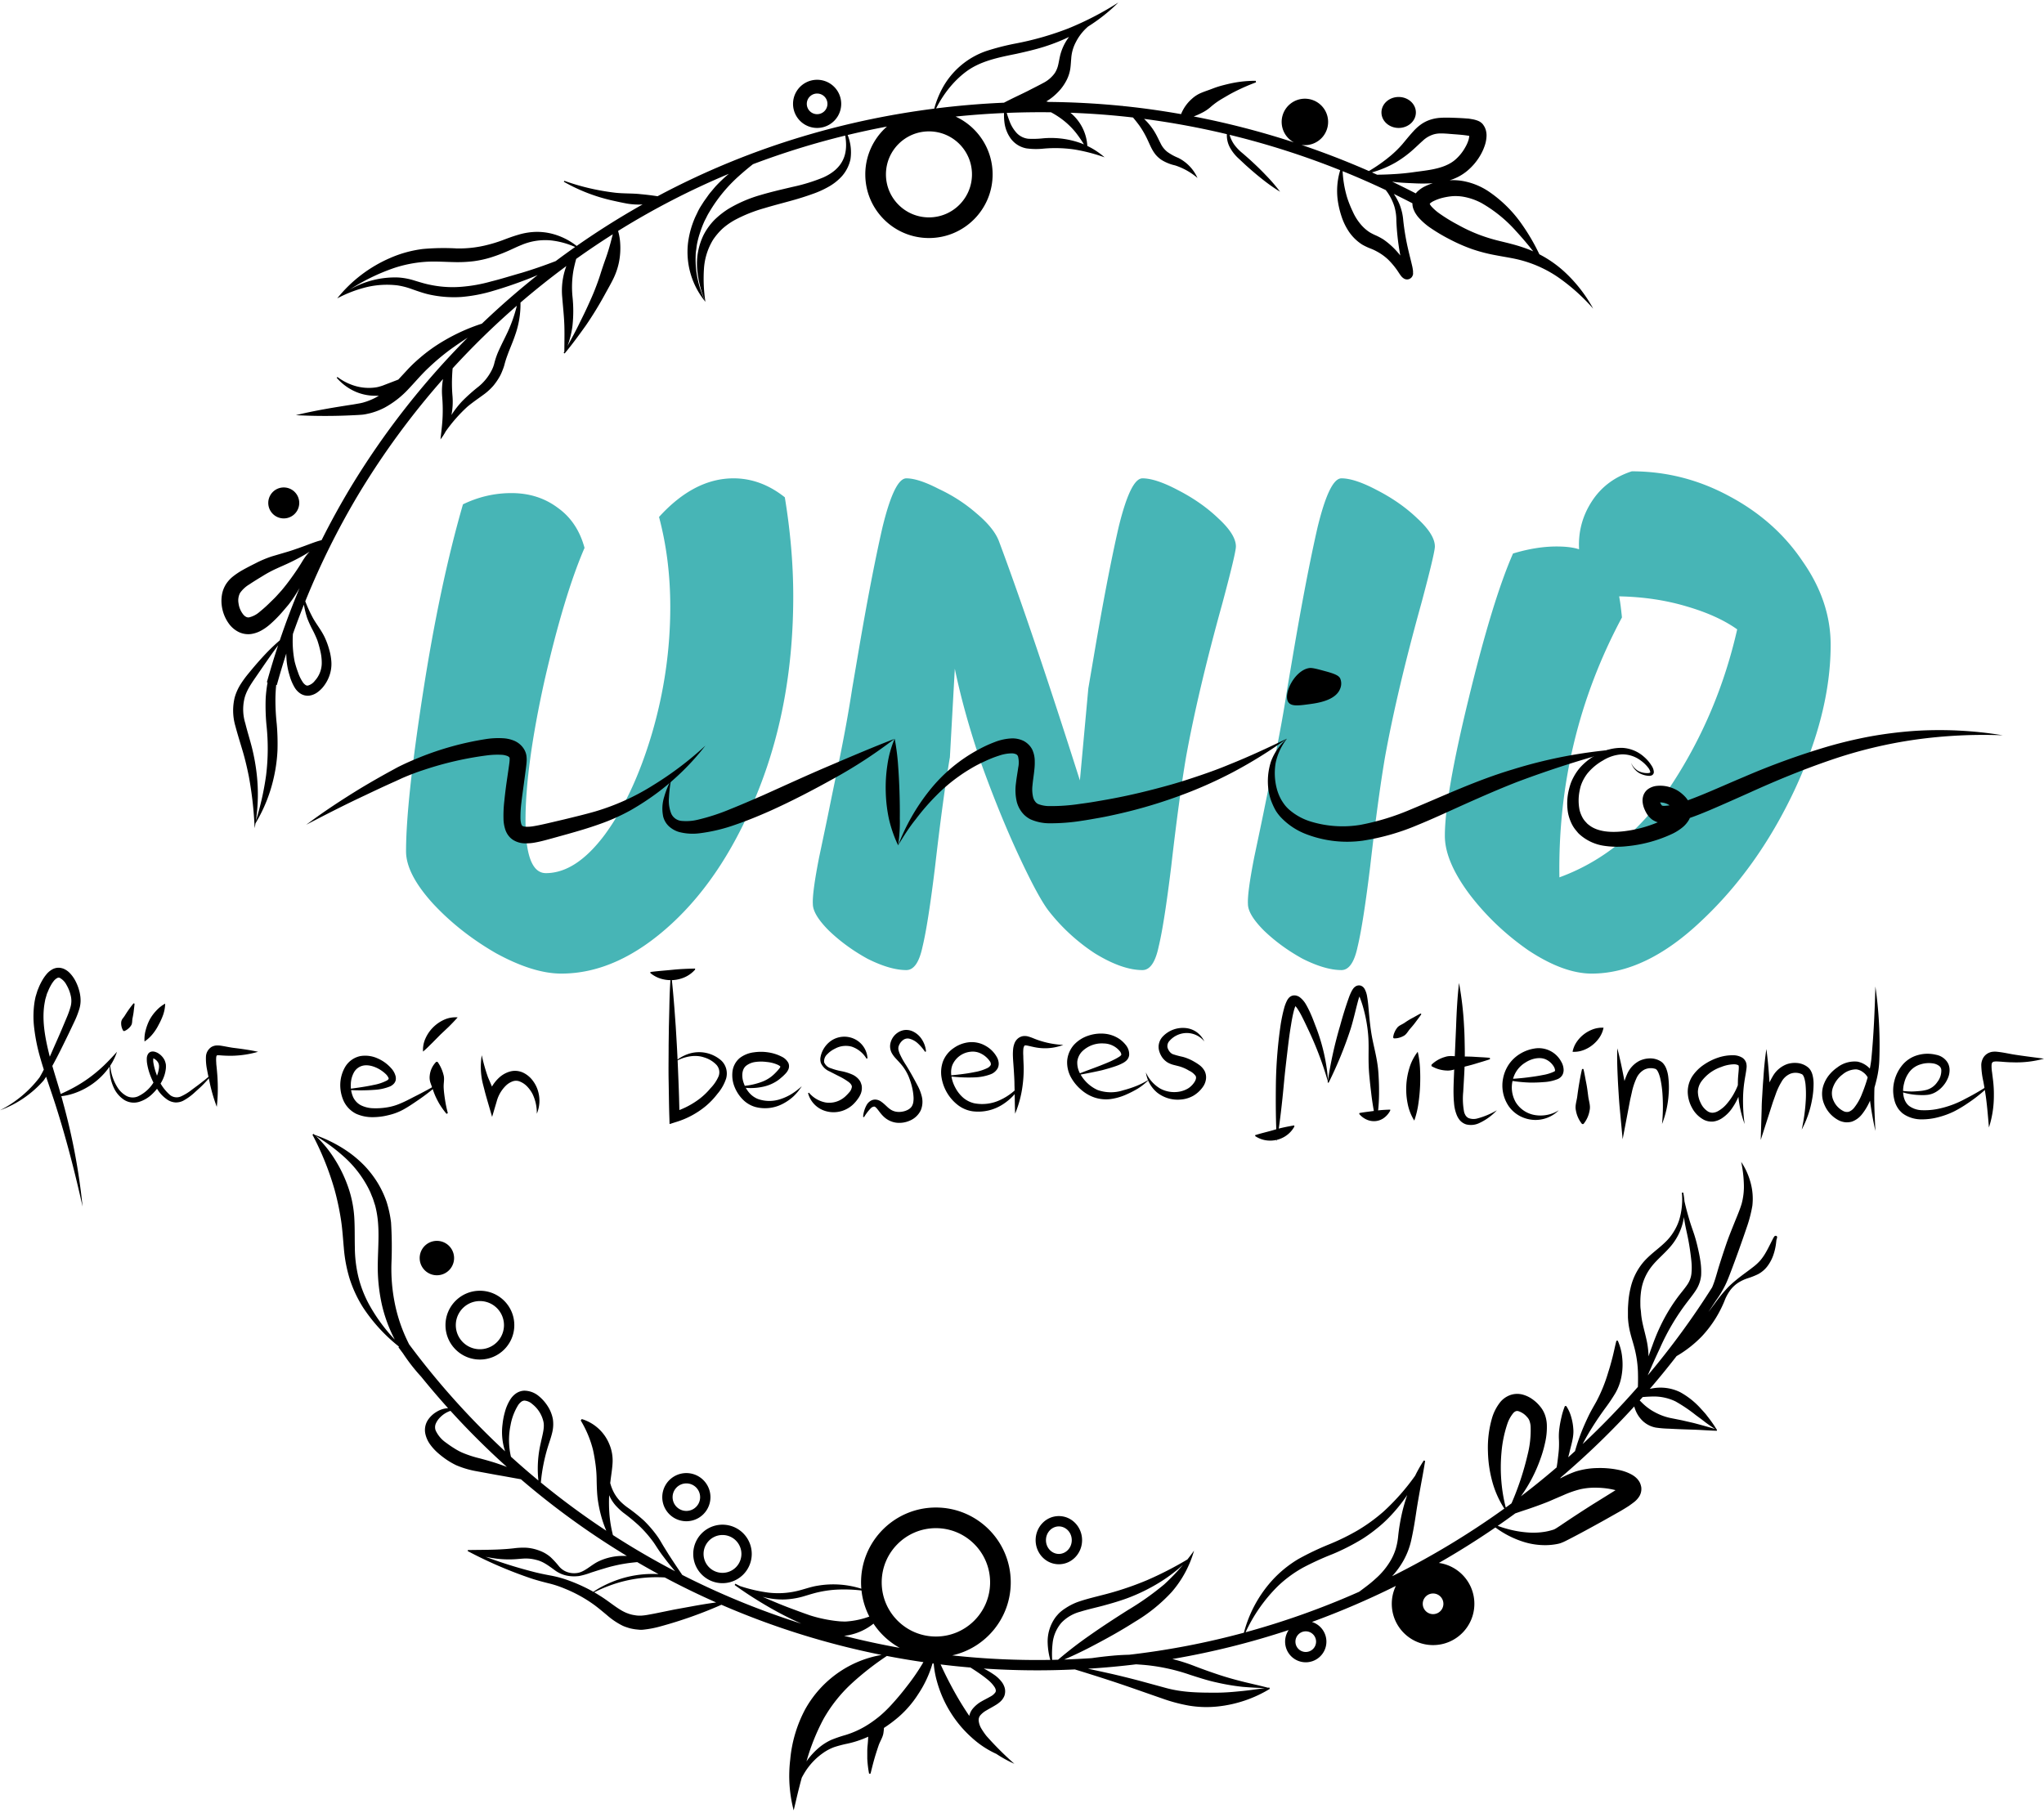<svg width="594" height="527" fill="none" xmlns="http://www.w3.org/2000/svg"><path d="M228.073 144.555c1.634 9.938 2.45 19.535 2.45 28.792 0 20.283-3.267 38.797-9.802 55.541s-15.044 29.949-25.527 39.614C184.711 278.167 174.024 283 163.132 283c-5.446 0-11.777-1.974-18.992-5.922-7.08-4.084-13.206-8.916-18.38-14.498-5.173-5.717-7.76-10.754-7.76-15.11 0-9.529 1.634-24.844 4.901-45.944 3.268-21.1 7.148-39.41 11.641-54.929 4.492-2.178 9.189-3.267 14.091-3.267 5.173 0 9.666 1.429 13.478 4.288 3.812 2.723 6.399 6.603 7.76 11.639-3.948 9.121-7.828 21.985-11.64 38.593-3.676 16.608-5.514 30.153-5.514 40.635 0 10.21 1.974 15.315 5.922 15.315 5.854 0 11.572-3.744 17.154-11.231 5.582-7.623 10.143-17.425 13.683-29.404 3.54-12.116 5.31-24.367 5.31-36.755 0-9.257-1.09-17.969-3.268-26.137 6.807-7.487 14.023-11.231 21.647-11.231 5.31 0 10.279 1.838 14.908 5.513zm103.929-5.513c2.586 0 6.058 1.157 10.415 3.471 4.493 2.315 8.373 5.037 11.64 8.168 3.403 3.131 5.106 5.854 5.106 8.168 0 1.225-1.294 6.67-3.881 16.336-4.765 17.152-8.304 32.126-10.619 44.923-1.361 8.031-2.79 18.582-4.288 31.65-1.361 11.163-2.587 18.99-3.676 23.483-.953 4.492-2.519 6.738-4.697 6.738-3.949 0-8.577-1.634-13.887-4.901a55.815 55.815 0 01-13.478-12.456c-2.042-2.722-4.902-8.031-8.577-15.927-3.676-7.895-7.284-16.744-10.824-26.545-3.403-9.938-5.991-19.195-7.76-27.771l-1.43 25.729c-1.361 8.031-2.79 18.582-4.288 31.65-1.361 11.163-2.586 18.99-3.676 23.483-.953 4.492-2.519 6.738-4.697 6.738-3.132 0-6.876-1.089-11.232-3.267-4.221-2.314-7.965-5.037-11.232-8.168-3.131-3.131-4.697-5.717-4.697-7.759-.136-2.178.476-6.739 1.838-13.681 1.497-7.079 2.451-11.64 2.859-13.682.545-2.722 1.566-7.691 3.063-14.906 1.498-7.351 2.723-14.158 3.676-20.419l1.634-9.598c2.587-15.246 4.969-27.634 7.147-37.163 2.315-9.529 4.629-14.294 6.944-14.294 2.315 0 5.445 1.021 9.394 3.063 4.084 1.906 7.76 4.288 11.028 7.147 3.403 2.858 5.582 5.581 6.534 8.168 6.4 17.152 14.227 40.294 23.485 69.426l2.451-26.749 1.634-9.598c2.586-15.246 4.97-27.634 7.147-37.163 2.315-9.529 4.629-14.294 6.944-14.294zm57.822 142.937c-3.132 0-6.876-1.089-11.232-3.267-4.221-2.314-7.964-5.037-11.232-8.168-3.131-3.131-4.697-5.717-4.697-7.759-.137-2.178.476-6.739 1.838-13.681 1.497-7.079 2.451-11.64 2.859-13.682.545-2.722 1.566-7.691 3.064-14.906 1.496-7.351 2.722-14.158 3.676-20.419l1.633-9.598c2.587-15.246 4.969-27.634 7.148-37.163 2.313-9.529 4.628-14.294 6.943-14.294 2.587 0 6.058 1.157 10.415 3.471 4.493 2.315 8.373 5.037 11.641 8.168 3.403 3.131 5.105 5.854 5.105 8.168 0 1.225-1.294 6.67-3.88 16.336-4.766 17.152-8.306 32.126-10.619 44.923-1.363 8.031-2.792 18.582-4.289 31.65-1.362 11.163-2.588 18.99-3.676 23.483-.954 4.492-2.519 6.738-4.697 6.738zM474.207 137c9.938 0 19.332 2.382 28.182 7.147 8.985 4.764 16.133 11.095 21.442 18.99 5.446 7.76 8.169 15.859 8.169 24.299 0 13.205-3.54 27.363-10.619 42.473-7.079 14.975-16.065 27.567-26.957 37.776C483.669 277.895 473.05 283 462.566 283c-5.445 0-11.572-2.246-18.379-6.738-6.671-4.629-12.389-10.074-17.154-16.336-4.766-6.398-7.148-12.048-7.148-16.948 0-7.76 2.315-21.101 6.943-40.023 4.629-19.058 8.917-33.079 12.866-42.064 4.493-1.361 8.713-2.042 12.661-2.042 2.724 0 4.902.272 6.535.817-.272-5.037.953-9.666 3.676-13.886 2.724-4.22 6.604-7.146 11.641-8.78zm-21.035 118.025c13.07-4.764 24.029-13.885 32.879-27.362 8.85-13.613 15.112-28.519 18.788-44.719-3.811-2.723-8.781-4.969-14.908-6.738-5.991-1.77-12.457-2.723-19.4-2.859.273 1.361.544 3.403.817 6.126-12.526 23.414-18.584 48.598-18.176 75.552z" fill="#47B5B6"/><g clip-path="url(#clip0_2555_20687)"><path fill-rule="evenodd" clip-rule="evenodd" d="M316.194 7.72A51.232 51.232 0 00325 .73a89.755 89.755 0 01-14.56 7.54 87.604 87.604 0 01-15.63 4.44 72.005 72.005 0 00-8.16 2.11 23.107 23.107 0 00-12.88 11 28.09 28.09 0 00-2.274 5.759c-23.787 3.03-51.799 10.18-80.406 25.464a76.589 76.589 0 00-4.79-.592c-1.266-.147-2.528-.184-3.792-.22-1.234-.036-2.469-.072-3.708-.21-2.509-.296-5-.73-7.46-1.3a66.764 66.764 0 01-7.34-2.16l-.15.27a50.998 50.998 0 0014.53 5.55c1.28.29 2.57.56 3.86.8 1.301.22 2.621.31 3.94.27.184-.004.368-.01.552-.018a229.461 229.461 0 00-3.49 2.003h-.001a232.799 232.799 0 00-15.667 10.054 19.41 19.41 0 00-7.094-3.53 17.62 17.62 0 00-5-.55 19.637 19.637 0 00-5 .87c-1.557.454-3.085 1.033-4.517 1.577l-.063.023a40.944 40.944 0 01-4.35 1.33 33.05 33.05 0 01-8.89 1 67.764 67.764 0 00-9.72.16 34.091 34.091 0 00-9.6 2.64A40.052 40.052 0 0098 86.73a37.162 37.162 0 018.59-3.28 25.78 25.78 0 018.9-.5c1.454.223 2.882.595 4.26 1.11l.522.183h.001c1.287.45 2.647.924 4.037 1.267a33.272 33.272 0 009.69.82 44.811 44.811 0 009.48-1.83c3.03-.89 5.97-1.89 8.9-3a72.441 72.441 0 003.873-1.565 232.705 232.705 0 00-16.211 14.144 54.883 54.883 0 00-10.992 4.942 46.572 46.572 0 00-7.079 5.049 43.519 43.519 0 00-3.191 3l-2.859 3.08-.156.172c-.481.196-.957.383-1.435.559l-2.6 1c-.43.179-.871.33-1.32.45a7.845 7.845 0 01-1.37.3c-1.895.25-3.82.114-5.66-.4a16.101 16.101 0 01-5.32-2.65l-.21.23a15.393 15.393 0 005 3.83 14.31 14.31 0 006.35 1.39c.298.015.596.019.893.013l-.099.061-.073.045a19.009 19.009 0 01-3.47 1.58l-.91.28c-.29.08-.571.14-.901.21l-2 .35c-5.55.85-11.13 1.76-16.66 3.11 5.663.296 11.338.296 17 0 .72-.03 1.42-.07 2.18-.13.37-.03.79-.1 1.18-.17l1.131-.25a19.64 19.64 0 004.32-1.65 27.258 27.258 0 007.079-5.58c.667-.705 1.295-1.398 1.911-2.077 1.243-1.368 2.432-2.679 3.769-3.923a67.72 67.72 0 016.261-5.27 131.4 131.4 0 015.087-3.483 232.762 232.762 0 00-34.182 43.808l-.003.005a228.778 228.778 0 00-8.254 15.043c-.196.055-.393.107-.59.157-1.067.303-2.296.763-3.427 1.186l-.003.001-.003.001-.001.001-.006.002h-.002l-.003.002-.006.002-.002.001-.003.001c-.502.188-.984.368-1.424.523l-.737.263-.008.003-.04.014-.005.002c-1.197.428-2.43.868-3.65 1.228L79 161.73a32.177 32.177 0 00-4.62 1.94l-.168.085c-1.39.7-2.74 1.379-4.162 2.205a21.68 21.68 0 00-2.22 1.51 9.562 9.562 0 00-2.12 2.28 8.43 8.43 0 00-1.2 3.08 10.708 10.708 0 00-.08 3.09 11.464 11.464 0 002.26 5.6 7.835 7.835 0 002.68 2.19 6.34 6.34 0 003.75.56 8.851 8.851 0 003.05-1.13 14.15 14.15 0 002.27-1.63 37.5 37.5 0 003.56-3.58c.287-.331.589-.687.894-1.048l.716-.842c.469-.547.885-1.139 1.3-1.73l.19-.27a43.418 43.418 0 001.964-3.122 228.44 228.44 0 00-5.758 15.214 55.928 55.928 0 00-3.996 3.798c-1.78 1.88-3.44 3.8-5.07 5.8a30.421 30.421 0 00-2.34 3.2 14.805 14.805 0 00-1.7 3.82 16.12 16.12 0 00.19 8.26c.49 1.843 1.02 3.602 1.544 5.338v.001l.001.002v.003h.001v.002c.204.674.406 1.344.604 2.014.71 2.4 1.27 4.83 1.77 7.29A108.43 108.43 0 0174 240.73c.09-.469.174-.939.25-1.409a44.45 44.45 0 005.391-13.651 44.93 44.93 0 001-7.61 66.7 66.7 0 00-.22-7.64 65.043 65.043 0 01-.38-7.32c.017-1.342.093-2.683.226-4.019l.18.05a226.01 226.01 0 012.751-9.168c.003.925.06 1.853.173 2.777.155 1.218.416 2.419.78 3.59a14.144 14.144 0 001.51 3.57c.41.67.958 1.243 1.61 1.68a3.91 3.91 0 002.64.62 5.23 5.23 0 002.26-.91 8.817 8.817 0 001.56-1.41 10.917 10.917 0 002-3.48c.456-1.281.65-2.641.57-4a16.72 16.72 0 00-.68-3.75 22.392 22.392 0 00-1.29-3.46c-.588-1.218-1.297-2.283-1.982-3.311-.608-.913-1.198-1.798-1.668-2.739a39.986 39.986 0 01-1.964-4.361 225.8 225.8 0 0115.569-31.276 229.951 229.951 0 0124.457-33.329 19.98 19.98 0 00-.242 5.146 46.17 46.17 0 01.11 6.1c-.069 1.577-.253 3.171-.443 4.829-.056.488-.112.981-.167 1.481a16.036 16.036 0 001.51-2.308 44 44 0 016.31-7.192c1.116-.932 2.261-1.754 3.465-2.618l.001-.001c.501-.359 1.011-.726 1.534-1.111a16.902 16.902 0 002.5-2.32 18.026 18.026 0 001.95-2.84c.279-.519.523-1.057.73-1.61.218-.518.405-1.049.56-1.59.243-.962.541-1.91.89-2.84.29-.816.63-1.66.976-2.519.442-1.097.894-2.219 1.264-3.34a26.68 26.68 0 001.563-9.484A230.03 230.03 0 01164.59 77.33c-.069.176-.136.353-.199.532a20.478 20.478 0 00-1 8.59c.068.873.145 1.725.22 2.566v.002c.166 1.856.328 3.658.39 5.501.059 1.78.04 3.576.02 5.404-.008.759-.017 1.523-.02 2.294l-.2.362.2.111v.039l.015-.031.075.041c2.18-2.61 4.18-5.36 6.18-8.16a102.824 102.824 0 005.38-8.76c.262-.482.529-.963.798-1.446.57-1.026 1.144-2.059 1.682-3.134a20.186 20.186 0 001.74-5c.353-1.766.477-3.571.37-5.37a16.393 16.393 0 00-.619-3.742 225.51 225.51 0 0132.195-16.608 40.828 40.828 0 00-3.896 3.69c-.4.46-.79.93-1.18 1.4-.405.465-.782.952-1.13 1.46l-1.07 1.5-1 1.57a15.147 15.147 0 00-.87 1.64c-.096.207-.196.412-.296.617-.171.352-.343.704-.494 1.064a28.451 28.451 0 00-1.22 3.51 28.121 28.121 0 00-.72 3.66 22.82 22.82 0 00.789 9.064A22.828 22.828 0 00205 87.73a44.103 44.103 0 01-.429-9.53 18.425 18.425 0 012.639-8.49 18.777 18.777 0 012.801-3.29 20.27 20.27 0 013.599-2.51 42.623 42.623 0 018.491-3.39c1.709-.52 3.455-.991 5.219-1.468 1.322-.356 2.654-.716 3.991-1.102 1.559-.46 3.119-.95 4.689-1.52a27.43 27.43 0 004.62-2.05 15.313 15.313 0 004.13-3.26 11 11 0 002.391-4.76c.376-2.42.086-4.878-.813-7.119 3.88-.936 7.695-1.75 11.431-2.457a18.456 18.456 0 00-6.298 13.906c0 10.218 8.283 18.5 18.5 18.5s18.5-8.282 18.5-18.5c0-7.452-4.407-13.875-10.756-16.806 4.912-.504 9.615-.834 14.075-1.03-.034.882.002 1.767.11 2.647a10.187 10.187 0 001.8 4.72 7.33 7.33 0 004.6 2.91 20.75 20.75 0 005 .07 38.625 38.625 0 018.87.24 50.501 50.501 0 018.84 2.29 22.093 22.093 0 00-5.013-3.31 13.5 13.5 0 00-4.916-9.644c7.482.271 13.653.85 18.188 1.377a41.425 41.425 0 011.821 2.306 25.654 25.654 0 011.89 3.12c.308.584.58 1.184.865 1.812h.001c.243.535.494 1.089.784 1.668.34.669.745 1.302 1.21 1.89a8.421 8.421 0 001.76 1.56 12.761 12.761 0 003.91 1.57 19.11 19.11 0 016.5 3.65 12.05 12.05 0 00-5.59-5.84 15.066 15.066 0 01-3.13-1.71 6.864 6.864 0 01-2-2.5c-.174-.331-.347-.684-.527-1.05-.389-.792-.807-1.642-1.313-2.45a18.054 18.054 0 00-2.967-3.626A236.236 236.236 0 01356.537 39a7.454 7.454 0 001.062 4.18 11.992 11.992 0 002.08 2.64l2.32 2.17c1.56 1.4 3.15 2.78 4.81 4.08a50.777 50.777 0 005.19 3.66 49.168 49.168 0 00-4.15-4.82c-1.45-1.54-2.98-2.99-4.53-4.42-.266-.233-.535-.47-.804-.71-.52-.46-1.042-.922-1.556-1.35a13.646 13.646 0 01-2.06-2.1 9.124 9.124 0 01-1.569-3.139 236.26 236.26 0 0132.144 10.279 20.612 20.612 0 00-.734 8.61c.214 1.6.576 3.176 1.08 4.71a17.774 17.774 0 002.2 4.57 13.322 13.322 0 003.82 3.72 17.14 17.14 0 002.31 1.11c.635.238 1.253.518 1.85.84a15.443 15.443 0 013.34 2.36 22.404 22.404 0 012.74 3.25l.66 1c.098.15.211.3.34.472l.05.067c.237.313.528.58.86.79.1.064.207.114.32.15.151.057.309.091.47.1a1.66 1.66 0 001.09-.3c.149-.101.284-.222.4-.36a2.356 2.356 0 00.31-.61l.05-.18a2.41 2.41 0 000-.6c.011-.14.011-.28 0-.42a12.784 12.784 0 00-.21-1.29c-.192-.855-.396-1.675-.597-2.483v-.001c-.166-.665-.329-1.322-.483-1.986a70.461 70.461 0 01-1.54-8.88 15.966 15.966 0 00-1.08-4.68 16.867 16.867 0 00-1.669-3.058 237.12 237.12 0 015.408 2.72 4.79 4.79 0 00.51 2.168c.088.209.188.413.3.61l.33.51c.207.314.438.611.69.89a19.105 19.105 0 002.93 2.64 50.724 50.724 0 006.11 3.67 49.448 49.448 0 006.52 2.85c2.24.76 4.533 1.35 6.86 1.77.81.157 1.608.297 2.395.436 1.419.25 2.801.492 4.145.814a34.993 34.993 0 0111.75 5.28 56.659 56.659 0 0110 9 41.994 41.994 0 00-8.44-10.8 33.421 33.421 0 00-7.207-5.012 59.297 59.297 0 00-4.803-8.308 37.192 37.192 0 00-10-10 19.755 19.755 0 00-6.91-2.89 16.195 16.195 0 00-4.367-.317l.008-.003a14.513 14.513 0 005.1-2.73 16.928 16.928 0 003.71-4.35c.505-.836.927-1.72 1.26-2.64a9.77 9.77 0 00.65-3.25 5.32 5.32 0 00-.08-1 4.61 4.61 0 00-.32-1.14 3.058 3.058 0 00-.3-.6 5.045 5.045 0 00-.43-.63 3.668 3.668 0 00-.87-.71 4.602 4.602 0 00-.63-.29 8.59 8.59 0 00-1.67-.43l-.169-.029-.118-.02h-.001c-.374-.067-.733-.13-1.092-.13-1.81-.15-3.4-.2-5.1-.25-.86-.01-1.73-.02-2.68.05a11.66 11.66 0 00-3 .59c-.981.332-1.906.815-2.74 1.43a14.061 14.061 0 00-2.1 1.93c-.889.97-1.665 1.907-2.41 2.808a156.8 156.8 0 01-.8.961 30.214 30.214 0 01-3.38 3.31 46.756 46.756 0 01-6.296 4.438 239.344 239.344 0 00-19.617-7.603 6.75 6.75 0 10-2.172-.722 239.293 239.293 0 00-29.13-7.54 21.242 21.242 0 002.334-1.032 11.725 11.725 0 002.46-1.61 22.3 22.3 0 012.37-1.83c.652-.425 1.329-.818 2.011-1.214l.011-.007.548-.32c.87-.51 1.77-.99 2.68-1.44a60.693 60.693 0 015.69-2.46l-.08-.45a33.606 33.606 0 00-6.39.58c-1.06.2-2.13.46-3.17.73-1.04.27-2.07.6-3.09 1a46 46 0 01-1.346.496c-.597.213-1.195.426-1.764.665a9.179 9.179 0 00-2.78 1.76 11.63 11.63 0 00-3.151 4.455 239.083 239.083 0 00-13.049-1.935h-.002a229.785 229.785 0 00-3.943-.433 13.929 13.929 0 00-.234-.078l.064.06a236.23 236.23 0 00-21.341-1.159 15.877 15.877 0 00-.283-.06 13.65 13.65 0 00-.387-.082 16.382 16.382 0 001.868-1.299 18.063 18.063 0 002.3-2.25c.711-.86 1.322-1.8 1.82-2.8.492-1.01.829-2.089 1-3.2.092-.65.135-1.253.176-1.818.025-.354.049-.694.084-1.021a11.661 11.661 0 011.31-4.78 14.768 14.768 0 013.1-4.16c.159-.15.32-.296.483-.44zm100.204 45.536a47.63 47.63 0 01-5.518.024l-.944-.043h-.001c-1.365-.06-2.76-.122-4.115-.277a43.98 43.98 0 01-1.257-.153c2.307 1.1 4.598 2.236 6.871 3.41.233-.305.502-.583.805-.827a8.471 8.471 0 012-1.29c.699-.333 1.42-.615 2.159-.844zm29.17 19.808a96.487 96.487 0 00-4.979-5.864 39.913 39.913 0 00-10-8.15 17.627 17.627 0 00-5.7-1.92 13.806 13.806 0 00-2.87-.1c-.992.092-1.975.263-2.94.51-.914.236-1.799.572-2.64 1a4.243 4.243 0 00-.85.58 1.767 1.767 0 00-.094.102c.008.028.021.07.044.128l.07.15.14.2c.102.158.219.305.35.44a14.492 14.492 0 002.13 1.86 48.62 48.62 0 005.47 3.35 47.34 47.34 0 005.82 2.75c2.015.78 4.08 1.424 6.18 1.93l.898.22c1.879.458 3.833.935 5.772 1.59 1.089.354 2.157.763 3.199 1.224zM391.51 57.5a32.221 32.221 0 01-1.337-7.748 236.024 236.024 0 0112.527 5.491c.195.252.385.508.57.767a15.494 15.494 0 011.92 3.92c.412 1.386.614 2.825.6 4.27a71.484 71.484 0 001 9.23l.144.84a22.358 22.358 0 00-4.884-4.65 18.219 18.219 0 00-2.24-1.2 15.556 15.556 0 01-1.79-.91 11.765 11.765 0 01-2.78-2.54 15.19 15.19 0 01-2.12-3.47 33.27 33.27 0 01-1.61-4zm16.15 21.53l.004-.015a.42.42 0 01-.002.035l-.002.03v-.05zm1.917-.62c.042.036.051.048.045.045a.102.102 0 01-.023-.019.209.209 0 01-.022-.027zm-10.88-28.302a30.262 30.262 0 006.793-2.828 31.48 31.48 0 004.26-3c.792-.655 1.541-1.356 2.259-2.027.487-.456.96-.898 1.421-1.303a7.933 7.933 0 013.39-1.94 7.254 7.254 0 011.89-.22c.7-.01 1.47.04 2.26.1.532.047 1.078.089 1.624.13h.001c1.085.082 2.171.164 3.155.29l.143.02a20.259 20.259 0 01.981.15l.102.018a5.441 5.441 0 01-.326 1.522 9.928 9.928 0 01-.85 1.82 13.103 13.103 0 01-2.54 3.26c-1.93 1.86-4.66 2.75-7.77 3.28-1.04.181-2.111.322-3.195.464-.533.07-1.068.14-1.605.216-1.63.23-3.21.39-4.83.5a94.98 94.98 0 01-5.655.223c-.502-.227-1.004-.452-1.508-.675zM427.391 39.6l.079.05h.07a3.56 3.56 0 00-.149-.05zm-.411-.38c0 .013 0 .02.002.023l-.002-.024zm-121.55-6.582a241.97 241.97 0 00-12.87.182c.236.782.499 1.556.79 2.32a10.36 10.36 0 002.16 3.58 5.5 5.5 0 003.28 1.61c1.434.075 2.872.035 4.3-.12 3.227-.292 6.48.027 9.59.94.79.232 1.565.509 2.322.827a36.25 36.25 0 00-2.292-3.338 22.293 22.293 0 00-4.06-3.95 24.282 24.282 0 00-3.22-2.05zm-13.671-2.787a143.517 143.517 0 014.332-2.146c.875-.42 1.737-.835 2.58-1.255.605-.317 1.201-.62 1.788-.92.897-.458 1.773-.905 2.632-1.37a9.337 9.337 0 003.44-2.92 7.265 7.265 0 00.89-2c.132-.479.236-1.017.348-1.591.066-.34.134-.69.212-1.05a14.796 14.796 0 012.47-5.57c.076-.1.154-.199.232-.297a56.418 56.418 0 01-7.123 2.817c-2.68.85-5.42 1.48-8.12 2.08l-.238.049c-5.336 1.082-10.493 2.128-14.622 5.281-3.57 2.727-6.421 6.375-8.542 10.55a244.65 244.65 0 0119.721-1.658zm-57.298.338a3 3 0 116 0 3 3 0 01-6 0zm3-7a7 7 0 100 14 7 7 0 000-14zm-18.634 24.537a78.39 78.39 0 00-4.046 3.394 43.892 43.892 0 00-8.65 10.52c-.299.476-.57.97-.81 1.48-.079.157-.16.314-.242.471l-.001.002c-.178.343-.357.687-.507 1.036a30.315 30.315 0 00-1.18 3.14 24.619 24.619 0 00-.85 3.25c-.063.348-.107.696-.15 1.046v.003h-.001v.001c-.025.203-.05.406-.079.61-.095.552-.145 1.11-.15 1.67a28.314 28.314 0 002.837 13.375 30.515 30.515 0 01-2.388-9.494 19.098 19.098 0 011.891-10 18.262 18.262 0 013.09-4.28 24.386 24.386 0 014.1-3.24 38.984 38.984 0 019.26-4c2.844-.847 5.681-1.515 8.473-2.172l.927-.218a51.609 51.609 0 008.85-2.72c2.71-1.21 5-3 6.059-5.79.751-1.976.745-4.203.368-6.4a229.042 229.042 0 00-26.801 8.316zM168.581 93.58c-1.139 2.387-2.386 4.677-3.662 6.983a26.413 26.413 0 001.452-5.922 39.443 39.443 0 000-8.4c-.257-2.589-.156-5.2.3-7.76.216-1.086.475-2.162.775-3.226a229.46 229.46 0 0110.635-7.159l-.65 2.484c-.43 1.61-.89 3.1-1.43 4.61-.54 1.51-1.05 3.01-1.54 4.57-.49 1.56-1.08 3.15-1.69 4.69-.587 1.483-1.249 2.937-1.922 4.417l-.078.173c-.7 1.54-1.43 3.04-2.19 4.54zm-1.442-21.784a232.996 232.996 0 00-5.645 4.097 139.25 139.25 0 01-9.854 3.397c-1.06.297-2.118.608-3.176.92h-.002l-.001.001h-.002l-.001.001h-.003l-.001.001h-.002l-.001.001h-.003l-.001.001h-.003v.001h-.002c-1.899.56-3.8 1.12-5.722 1.595a44.383 44.383 0 01-8.88 1.57 31.774 31.774 0 01-8.86-.6c-1.26-.244-2.497-.615-3.79-1.004a220.54 220.54 0 00-.59-.177 19.683 19.683 0 00-4.83-.94 26.19 26.19 0 00-14.244 3.588 59.097 59.097 0 0112.914-6.318 37.173 37.173 0 018.87-1.8c2.063-.166 4.165-.092 6.359-.014h.002c.964.034 1.945.07 2.949.084a38.373 38.373 0 005-.27 30.267 30.267 0 004.93-1.07 47.027 47.027 0 004.66-1.73c.654-.278 1.284-.569 1.904-.854.802-.37 1.586-.73 2.376-1.046a17.68 17.68 0 018.69-1.34 23.51 23.51 0 016.959 1.906zM134.32 116.61a27.168 27.168 0 00-3.127 4.023c.354-1.806.458-3.654.307-5.493a44.368 44.368 0 01-.1-6.09c.029-.658.076-1.318.135-1.983a229.919 229.919 0 0118.667-18.201 42.142 42.142 0 01-2.702 7.704c-.327.691-.663 1.378-1.003 2.071a106.117 106.117 0 00-1.717 3.619 22.467 22.467 0 00-1.08 3.14 9.445 9.445 0 01-1 2.58 14.565 14.565 0 01-3.61 4.38 51.422 51.422 0 00-4.77 4.25zm-43.895 43.318a.698.698 0 00-.132.124l.03-.025.076-.077.026-.022zm-.432.415c-.338.221-.68.437-1.024.647-1.38.84-2.81 1.58-4.27 2.3-.904.446-1.838.861-2.747 1.265-.558.248-1.107.492-1.633.735a34.305 34.305 0 00-3.95 2.12c-1.32.8-2.69 1.64-3.91 2.46a8.853 8.853 0 00-2.7 2.49 4.69 4.69 0 00-.44 3 6.506 6.506 0 001.26 3.11c.243.35.565.638.94.84.27.141.58.19.88.14a6.993 6.993 0 003-1.56 40.135 40.135 0 003.32-3l.225-.216c.493-.475.95-.915 1.385-1.394l.007-.007.001-.001c.498-.547.995-1.095 1.502-1.662a60.606 60.606 0 002.81-3.62c.9-1.25 1.79-2.53 2.61-3.85.155-.24.305-.487.457-.738.26-.429.528-.87.843-1.312.424-.625.904-1.21 1.434-1.747zm-4.87 23.929a226.108 226.108 0 013.195-8.502c.222 1.343.55 2.667.982 3.96a30.522 30.522 0 001.51 3.31 30.71 30.71 0 011.41 3.07 32.55 32.55 0 01.89 3.2c.244 1.037.375 2.096.39 3.16a7.699 7.699 0 01-2 5.41 3.785 3.785 0 01-2 1.39.927.927 0 01-.69-.15 2.982 2.982 0 01-.81-.82 11.398 11.398 0 01-1.37-2.8 30.572 30.572 0 01-1-3.19 31.096 31.096 0 01-.508-8.038zm-10.761 54.331a81.811 81.811 0 002.978-13.323c.59-4.853.62-9.759.09-14.62a60.527 60.527 0 01-.22-7.65c.092-1.556.276-3.1.549-4.624l-.204-.056c1-3.61 2.088-7.192 3.263-10.743a126.475 126.475 0 00-2.379 3.273 545.016 545.016 0 00-2.795 4.045v.001c-.51.741-1.018 1.481-1.525 2.214-1.43 2.07-2.74 4.1-3.17 6.33a13.688 13.688 0 00.35 6.84c.29 1.191.635 2.401.985 3.629.35 1.227.706 2.472 1.015 3.731a60.006 60.006 0 011.34 7.67 52.323 52.323 0 01-.277 13.283zm8.099-87.913a4.5 4.5 0 100-9 4.5 4.5 0 000 9zm187.5-112.5c-6.904 0-12.5 5.597-12.5 12.5 0 6.904 5.596 12.5 12.5 12.5s12.5-5.596 12.5-12.5c0-6.903-5.596-12.5-12.5-12.5zm136.5-1c2.761 0 5-2.014 5-4.5 0-2.485-2.239-4.5-5-4.5s-5 2.015-5 4.5c0 2.486 2.239 4.5 5 4.5z" fill="#000"/></g><path d="M0 322.731a33.39 33.39 0 0011.5-9.56c.63-1.061 1.2-2.156 1.71-3.28.54-1.14 1.07-2.29 1.58-3.45 1-2.33 2.06-4.65 3.06-7l1.47-3.5a26.11 26.11 0 001.22-3.42 6.42 6.42 0 000-3.17 10.85 10.85 0 00-1.25-3.12 4.798 4.798 0 00-1.95-2 .812.812 0 00-.71.06 3.237 3.237 0 00-1 .85 8.735 8.735 0 00-.9 1.37c-.29.512-.543 1.043-.76 1.59l-.34.79-.24.84c-.08.28-.17.55-.24.84l-.16.86c-.86 4.66 0 9.66 1.17 14.49s2.9 9.68 4.19 14.66a182.173 182.173 0 015.65 30.15c-2.23-10-4.76-19.82-7.84-29.48-1.54-4.82-3.32-9.6-4.7-14.61a53.019 53.019 0 01-1.51-7.7 27.83 27.83 0 01.14-8l.2-1c.08-.34.2-.67.29-1l.31-1 .41-1c.263-.636.567-1.254.91-1.85a11.67 11.67 0 011.22-1.8 5.894 5.894 0 011.93-1.6 3.89 3.89 0 011.48-.39 4.18 4.18 0 01.79.05c.247.048.49.111.73.19a5.58 5.58 0 012.08 1.47c.503.552.942 1.16 1.31 1.81a13.696 13.696 0 011.47 4c.144.724.211 1.462.2 2.2a8.723 8.723 0 01-.35 2.2 25.756 25.756 0 01-1.45 3.74l-1.65 3.47c-1.12 2.3-2.23 4.61-3.41 6.88-.6 1.13-1.2 2.26-1.82 3.39a34.328 34.328 0 01-2.06 3.37A31.007 31.007 0 010 322.731z" fill="#000"/><path d="M16 318.73c1.78-.79 3.49-1.56 5.13-2.44a40.873 40.873 0 004.69-2.93 42.883 42.883 0 004.25-3.53c1.35-1.28 2.62-2.65 3.93-4.1a16.896 16.896 0 01-2.77 5.15 20.322 20.322 0 01-4.24 4.1 20.867 20.867 0 01-5.23 2.74 16.986 16.986 0 01-5.76 1.01z" fill="#000"/><path d="M32 308.731c.011 2.611.76 5.166 2.16 7.37a7.147 7.147 0 002.64 2.49 3.942 3.942 0 003.2.14 10.532 10.532 0 005.12-5 8.82 8.82 0 001.08-3.35c.02-.26.02-.521 0-.78a4.553 4.553 0 00-.2-.66 2.994 2.994 0 00-1-1.07 2.023 2.023 0 00-.59-.3h-.1c.03 0 .28-.1.29-.18-.037.14-.057.284-.06.43a6.05 6.05 0 000 .83c.181 1.234.497 2.444.94 3.61a13.266 13.266 0 004 6.09 3.104 3.104 0 003.11.35 15.18 15.18 0 003.24-2c1.06-.78 2.13-1.56 3.15-2.38a38.786 38.786 0 003.02-2.59 24.886 24.886 0 01-2.54 3.08c-.92 1-1.92 1.85-2.9 2.75a16.154 16.154 0 01-3.35 2.41 4.633 4.633 0 01-2.24.48 4.75 4.75 0 01-2.21-.72 10.092 10.092 0 01-3-3.06 19.474 19.474 0 01-1.92-3.67c-.535-1.3-.911-2.66-1.12-4.05a8.279 8.279 0 01-.06-1.14 2.62 2.62 0 01.39-1.48 1.509 1.509 0 011.1-.67c.296-.034.596-.007.88.08.423.122.822.315 1.18.57a4.881 4.881 0 011.62 1.86c.17.394.295.807.37 1.23.035.399.035.8 0 1.2a10.163 10.163 0 01-1.4 4.13 14.018 14.018 0 01-2.61 3.32 9.433 9.433 0 01-3.69 2.21 5.298 5.298 0 01-4.38-.53 8.315 8.315 0 01-2.84-3.12 13.09 13.09 0 01-1.28-7.88z" fill="#000"/><path d="M75 305.731a29.229 29.229 0 01-7.42 1.15 34.47 34.47 0 01-3.72-.13 4.823 4.823 0 00-.68 0c-.16 0-.16 0-.17.06-.01.06-.12.07-.17.49a8.631 8.631 0 000 1.52c0 .57.1 1.17.15 1.77.11 1.21.22 2.44.26 3.68a47.718 47.718 0 01-.25 7.46 48.211 48.211 0 01-2.08-7.14c-.26-1.19-.52-2.39-.74-3.61a15.646 15.646 0 01-.32-4 3.559 3.559 0 011.54-2.62 3.339 3.339 0 011.57-.47c.388-.013.776.007 1.16.06 1.31.2 2.4.45 3.59.62 2.34.29 4.77.61 7.28 1.16zM48 291.73a10.753 10.753 0 01-.6 3.29 19.394 19.394 0 01-1.28 2.82 14.323 14.323 0 01-1.66 2.61 10.62 10.62 0 01-2.46 2.28 9.835 9.835 0 01.35-3.33 15.034 15.034 0 011.14-3 12.57 12.57 0 011.89-2.59 9.961 9.961 0 012.62-2.08zm-8.9.001c-.05.76-.16 1.48-.24 2.21-.08.73-.22 1.43-.36 2.12-.14.69 0 1.48-.44 2.07a3.76 3.76 0 01-.76.85 4.03 4.03 0 01-1.2.74l-.28-.09a4.14 4.14 0 01-.6-2.47c.034-.359.158-.703.36-1 .239-.292.462-.596.67-.91.39-.63.79-1.25 1.22-1.85.43-.6.87-1.19 1.35-1.76l.28.09zm60.9 25c2.9-.42 5.81-.75 8.61-1.37a13.548 13.548 0 003.84-1.29 1.87 1.87 0 00.49-.44.215.215 0 000-.08v-.14a3.5 3.5 0 00-.9-1.27c-1.8-1.7-4.59-2.9-6.7-2.35a3.989 3.989 0 00-2.47 1.91 7.467 7.467 0 00-.92 3.47 8.267 8.267 0 00.62 3.61 5.168 5.168 0 002.24 2.46 8.657 8.657 0 003.63.9 20.17 20.17 0 004.07-.26 15.81 15.81 0 003.89-1.15c1.29-.53 2.57-1.21 3.87-1.88 2.61-1.3 5.14-2.69 7.69-4.16a58.6 58.6 0 01-6.94 5.42c-1.21.83-2.43 1.65-3.77 2.39a16.61 16.61 0 01-4.33 1.64 18.577 18.577 0 01-4.61.59 11.428 11.428 0 01-4.85-1 7.904 7.904 0 01-3.63-3.79 11.28 11.28 0 01-.94-4.93 10.547 10.547 0 011.41-4.87 6.74 6.74 0 014.36-3.15 8.649 8.649 0 015.08.66 11.18 11.18 0 013.95 2.87 5.363 5.363 0 011.31 2.45c.05.331.05.668 0 1a2.35 2.35 0 01-.43.9 3.426 3.426 0 01-1.21.92 14.173 14.173 0 01-4.56 1 54.32 54.32 0 01-8.8-.06z" fill="#000"/><path d="M129.78 323.78a22.138 22.138 0 01-2.32-3.3c-.32-.6-.64-1.2-.92-1.83-.28-.63-.52-1.27-.74-1.92l-.71-2a4.841 4.841 0 01-.21-2.07 6.583 6.583 0 011.88-4h.4a11.189 11.189 0 011.72 3.75c.36 1.17 0 2.4.05 3.63s.22 2.46.41 3.72c.198 1.277.465 2.542.8 3.79l-.36.23zm3.219-28.05c-.88 1-1.73 1.86-2.54 2.68l-2.46 2.32-2.37 2.4c-.83.81-1.65 1.67-2.69 2.54a8.013 8.013 0 01.72-3.85 10.634 10.634 0 012.22-3.21 10.92 10.92 0 013.21-2.21 8.007 8.007 0 013.91-.67zm7.001 11a52.571 52.571 0 001.81 6.4l1.28 3c.43 1 .83 2.06 1.22 3.1l-2.66.13a11.209 11.209 0 013.34-6.06 7.818 7.818 0 013.24-1.84 5.542 5.542 0 013.95.41 7.585 7.585 0 012.73 2.36 9.076 9.076 0 011.49 3.08 9.746 9.746 0 01-.4 6.42 12.65 12.65 0 00-1.25-5.75 9.412 9.412 0 00-1.6-2.21 6.01 6.01 0 00-2.07-1.39 2.86 2.86 0 00-2.05-.07 5.556 5.556 0 00-2 1.24 10 10 0 00-2.66 4.51l-1.36 4.6-1.3-4.48c-.31-1.08-.63-2.16-.9-3.26-.27-1.1-.59-2.14-.79-3.33a21.028 21.028 0 01-.02-6.86zm62-24.89a8.719 8.719 0 01-3.09 2.25 9.993 9.993 0 01-6.5.49 8.708 8.708 0 01-3.41-1.74v-.3c2.16-.29 4.33-.43 6.49-.65 2.16-.22 4.33-.31 6.51-.35v.3z" fill="#000"/><path d="M195 282.73c.43 3.49.72 7 1 10.48l.38 5.25.31 5.24c.2 3.5.34 7 .48 10.5.14 3.5.25 7 .29 10.5l-1.92-1.39a24.1 24.1 0 007.8-3.95 19.717 19.717 0 003.16-3.06 11.486 11.486 0 002.33-3.46 3.207 3.207 0 00-.64-3.33 8.179 8.179 0 00-3.58-2.15c-2.74-.94-6-.2-8.63 1.37a11.76 11.76 0 014.09-2.39 9.807 9.807 0 019.46 1.86 5.089 5.089 0 011.49 2.41 5.394 5.394 0 010 2.88 12.976 12.976 0 01-2.52 4.45 22.309 22.309 0 01-3.4 3.57 24.774 24.774 0 01-8.66 4.64l-1.86.59-.06-2c-.12-3.5-.14-7-.21-10.5-.07-3.5 0-7 0-10.51l.07-5.25.13-5.26c.06-3.49.18-7.02.49-10.49zm19.001 33a20.122 20.122 0 007.16-1.18 10.567 10.567 0 003-1.62c.443-.35.86-.731 1.25-1.14.399-.399.773-.823 1.12-1.27.113-.147.201-.313.26-.49 0-.13 0 0 0 0s-.1-.11-.25-.22a3.63 3.63 0 00-.59-.33 10.071 10.071 0 00-3.14-.79 12.01 12.01 0 00-3.28 0 5.545 5.545 0 00-2.67 1.08c-1.3 1-1.44 3.21-.68 5.19a8.38 8.38 0 001.59 2.73 6.622 6.622 0 002.51 1.77 9.999 9.999 0 006.6 0 14.784 14.784 0 003.23-1.51 19.983 19.983 0 002.89-2.22 15.425 15.425 0 01-2.38 2.93 14.409 14.409 0 01-3.17 2.21 11.066 11.066 0 01-7.91.91 8.342 8.342 0 01-3.68-2.18 11.125 11.125 0 01-2.33-3.51 9.139 9.139 0 01-.7-4.29 6.09 6.09 0 012.12-4.24 8.434 8.434 0 014.13-1.67 13.81 13.81 0 014.11 0c1.394.197 2.747.627 4 1.27a4.225 4.225 0 011.92 1.83 2.375 2.375 0 010 1.85 4.116 4.116 0 01-.7 1.09c-.451.5-.939.965-1.46 1.39a9.813 9.813 0 01-1.64 1.19 11.792 11.792 0 01-3.72 1.41c-2.511.53-5.11.465-7.59-.19zm37.819-8a8.004 8.004 0 00-4.33-3.5 6.552 6.552 0 00-4.87.61c-.824.392-1.57.93-2.2 1.59a2.766 2.766 0 00-.92 2.36 2.996 2.996 0 002 1.74c.973.366 1.977.644 3 .83 1.105.209 2.182.545 3.21 1a5.407 5.407 0 011.61 1.12c.267.277.499.586.69.92.171.37.305.755.4 1.15.12.771.04 1.559-.23 2.29a7.037 7.037 0 01-1 1.74 10.29 10.29 0 01-1.16 1.35c-.454.45-.961.843-1.51 1.17a8.2 8.2 0 01-7.19.66 7.377 7.377 0 01-4.49-5l.26-.14a8.3 8.3 0 004.87 2.85 6.84 6.84 0 004.85-1.1c.34-.223.658-.477.95-.76.35-.33.67-.66.95-1a2.91 2.91 0 00.85-1.72c0-.43-.37-1-1.11-1.5a18.318 18.318 0 00-2.54-1.51l-2.86-1.46a4.799 4.799 0 01-2.47-2.38 3.35 3.35 0 01-.11-1.85 7.078 7.078 0 01.56-1.7 7.621 7.621 0 012.24-2.78 6.828 6.828 0 017.11-.67 6.661 6.661 0 013.72 5.58l-.28.11zm17-1.999a13.459 13.459 0 00-2.07-2.43 5.676 5.676 0 00-2.39-1.35 2.182 2.182 0 00-2 .43 3.71 3.71 0 00-1.23 1.82 2.267 2.267 0 000 1.08c.114.474.282.934.5 1.37.47 1 1 1.94 1.63 2.9 1.2 1.91 2.28 3.89 3.34 5.89a13.59 13.59 0 011.29 3.32 6.412 6.412 0 01-.32 4 6.2 6.2 0 01-3.1 2.95 7.554 7.554 0 01-4 .63 6.555 6.555 0 01-3.74-1.84c-.93-.89-1.58-2-2.11-2.5-.27-.25-.32-.31-.57-.35a1.58 1.58 0 00-1 .5 13.325 13.325 0 00-1.95 2.58l-.28-.1a8.608 8.608 0 011-3.38 3.21 3.21 0 011.64-1.48 2.59 2.59 0 011.36-.1c.418.085.816.252 1.17.49 1.2.84 1.82 1.65 2.58 2.18a4.23 4.23 0 002.21.85c1.58.15 3.54-.48 4.23-1.66.19-.34.322-.708.39-1.09.072-.45.103-.905.09-1.36a16.197 16.197 0 00-.44-3.06 21.177 21.177 0 00-1-3.11 14.034 14.034 0 00-1.61-2.82c-.65-.88-1.42-1.65-2.2-2.51a8.063 8.063 0 01-1.11-1.53 4.222 4.222 0 01-.46-2.17 5.002 5.002 0 012.15-3.67 4.58 4.58 0 012.12-.81c.747-.07 1.5.046 2.19.34a6.293 6.293 0 012.87 2.55 7.608 7.608 0 011.11 3.34l-.29.1zm6.18 6.999c2.78-.3 5.56-.54 8.22-1.1a13.666 13.666 0 003.71-1.17 2.264 2.264 0 001-.91c.058-.35-.025-.71-.23-1a6.775 6.775 0 00-2.54-2.26 5.319 5.319 0 00-3.22-.56 6.435 6.435 0 00-5.15 3.81c-.81 2-.28 4.64.91 6.76a9.999 9.999 0 002.27 2.83 7.614 7.614 0 003.17 1.57c2.534.484 5.156.151 7.49-.95a16.863 16.863 0 003.43-2.1 20.601 20.601 0 003-2.89 16.603 16.603 0 01-2.38 3.5 16.353 16.353 0 01-3.3 2.78 13.094 13.094 0 01-8.62 2 9.14 9.14 0 01-4.36-1.8 12.552 12.552 0 01-3.11-3.48 12.737 12.737 0 01-1.64-4.37 9.374 9.374 0 01.39-4.87 8.29 8.29 0 013.11-3.87 9.456 9.456 0 014.55-1.7 8.057 8.057 0 014.8 1.1 8.38 8.38 0 013.34 3.5c.204.436.332.902.38 1.38a3.005 3.005 0 01-.29 1.6 3.926 3.926 0 01-2.1 1.76 14.678 14.678 0 01-4.35.87 45.384 45.384 0 01-8.48-.43z" fill="#000"/><path d="M309 303.73a15.001 15.001 0 01-8.65.6c-.71-.14-1.43-.34-2-.43a1.55 1.55 0 00-.56 0c-.06 0-.07.06-.12.12a2.295 2.295 0 00-.29 1.07 12.687 12.687 0 000 1.87c0 1.32.14 2.78.11 4.21a36.385 36.385 0 01-.31 4.3 32.002 32.002 0 01-2.18 8.26c-.11-2.87-.1-5.64-.19-8.4 0-1.38-.1-2.75-.18-4.12-.08-1.37-.21-2.71-.27-4.18-.028-.778.002-1.556.09-2.33.065-.453.175-.899.33-1.33.191-.541.51-1.028.93-1.42a3.07 3.07 0 011.73-.79 3.819 3.819 0 011.52.17c.8.23 1.4.51 2 .74a25.986 25.986 0 008.04 1.66zm3 9c2.59-1.1 5.21-2 7.78-3 1.28-.52 2.56-1 3.77-1.62a15.494 15.494 0 001.69-.93c.21-.127.398-.286.56-.47.1-.15 0-.08.06-.24a2.07 2.07 0 00-.57-1.07 6.154 6.154 0 00-4.54-2.09 8.144 8.144 0 00-6.35 2.39 5.096 5.096 0 00-1.33 2.86 6.424 6.424 0 00.68 3.26 10.882 10.882 0 005.18 5c2.423.872 5.068.904 7.51.09a32.588 32.588 0 003.89-1.28 22.817 22.817 0 003.67-1.9 18.317 18.317 0 01-3.28 2.66 30.124 30.124 0 01-3.8 1.93 16.584 16.584 0 01-4.24 1.16 10.66 10.66 0 01-4.57-.45 11.439 11.439 0 01-4-2.34 12.997 12.997 0 01-2.92-3.61 9.056 9.056 0 01-1.06-4.8 8.01 8.01 0 012-4.61 9.788 9.788 0 014.1-2.61 11.46 11.46 0 014.68-.59 9.249 9.249 0 014.56 1.65 8.936 8.936 0 011.76 1.72c.615.776.94 1.741.92 2.73a2.584 2.584 0 01-.74 1.64 4.422 4.422 0 01-1.09.79c-.658.352-1.343.649-2.05.89-1.36.47-2.72.86-4.07 1.21-2.73.63-5.49 1.13-8.2 1.63z" fill="#000"/><path d="M350 302.73a6.608 6.608 0 00-5.46-2.45 6.746 6.746 0 00-4.88 2.52c-.211.296-.345.64-.39 1a1.87 1.87 0 00.12 1c.146.363.349.701.6 1 .228.261.507.473.82.62.951.316 1.919.577 2.9.78 1.175.322 2.302.8 3.35 1.42.534.301 1.048.635 1.54 1a5.3 5.3 0 011.48 1.72c.379.772.505 1.643.36 2.49a5 5 0 01-.84 2.06 9.004 9.004 0 01-2.85 2.64 8.799 8.799 0 01-3.62 1.08 9.637 9.637 0 01-6.83-2 9.447 9.447 0 01-3.3-5.88 10.388 10.388 0 004.13 4.67 8.54 8.54 0 005.69.9 7.423 7.423 0 002.57-1 6.17 6.17 0 001.81-1.9c.43-.74.47-1.29.24-1.68a4.845 4.845 0 00-1.89-1.5 11.263 11.263 0 00-2.65-1.2c-.47-.14-1-.26-1.53-.4a7.66 7.66 0 01-1.86-.67 5.409 5.409 0 01-1.68-1.47 6.231 6.231 0 01-.93-1.88 4.25 4.25 0 01-.09-2.27 4.507 4.507 0 011-1.93 8.075 8.075 0 016.77-2.57c1.2.115 2.345.558 3.31 1.28a7.237 7.237 0 012.11 2.62zm26.17 24.691a7.623 7.623 0 01-2.35 2.65c-.813.579-1.73 1-2.7 1.24-.981.239-1.997.3-3 .18a7.865 7.865 0 01-3.32-1.23l-.07-.29c1.86-.6 3.76-1 5.64-1.57 1.88-.57 3.791-.93 5.711-1.27l.089.29zm27.829-4.581a6.089 6.089 0 01-2 2.24 4.934 4.934 0 01-2.19.79 5.188 5.188 0 01-2.31-.29 6.05 6.05 0 01-2.47-1.74v-.3c1.49-.29 3-.43 4.49-.65 1.49-.22 3-.31 4.51-.35l-.03.3z" fill="#000"/><path d="M385.999 314.731a98.654 98.654 0 00-6-15.85c-.6-1.28-1.21-2.55-1.84-3.77a18.642 18.642 0 00-1-1.72 4.884 4.884 0 00-1-1.2c-.15-.15-.14.06.18 0s.36-.22.33-.15c-.03.07-.07.11-.12.19a9.915 9.915 0 00-.58 1.72c-.33 1.29-.58 2.66-.79 4-.47 2.75-.8 5.56-1.13 8.37-.33 2.81-.66 5.63-.92 8.45-.52 5.65-1.15 11.3-2.07 17-.32-5.7-.35-11.42-.27-17.14.105-5.739.582-11.464 1.43-17.14.25-1.43.53-2.86.93-4.32.201-.795.486-1.566.85-2.3.13-.249.284-.483.46-.7a2.231 2.231 0 011.17-.77 2 2 0 01.71-.05c.206.004.409.044.6.12.171.059.338.129.5.21l.36.25a7.038 7.038 0 011.7 2c.41.68.73 1.35 1.05 2 .63 1.33 1.15 2.68 1.64 4a55.395 55.395 0 013.81 16.8z" fill="#000"/><path d="M399.81 325.731a81.483 81.483 0 01-1.37-8.36 126.443 126.443 0 01-.45-4.17c-.15-1.39-.23-2.78-.26-4.18-.07-2.8.11-5.64-.15-8.43a42.43 42.43 0 00-1.58-8.26c-.2-.66-.42-1.32-.66-1.94a6.211 6.211 0 00-.77-1.56s-.05-.07-.05-.05c0 .02 0 0 .06.07a.798.798 0 00.68 0c.18-.08.15-.07.12 0s-.08.16-.13.3a15.654 15.654 0 00-.59 1.78c-.71 2.63-1.31 5.41-2.14 8.1a114.87 114.87 0 01-6.42 15.7l-.28-.1a118.39 118.39 0 013.62-16.47c.74-2.7 1.55-5.36 2.52-8.09.253-.737.564-1.452.93-2.14.123-.21.256-.414.4-.61a2.58 2.58 0 01.89-.73c.278-.119.579-.174.88-.16.286.025.561.121.8.28.179.105.335.244.46.41a1.8 1.8 0 01.26.37c.385.733.636 1.529.74 2.35.13.73.21 1.45.29 2.16.26 2.85.48 5.65.93 8.43.45 2.78 1.23 5.53 1.67 8.32.228 1.393.372 2.799.43 4.21.08 1.41.13 2.82.12 4.24a50.493 50.493 0 01-.65 8.48l-.3.05zM412 305.73c.393 1.694.621 3.422.68 5.16.08 1.66.07 3.28 0 4.9a48.333 48.333 0 01-.47 4.88 25.633 25.633 0 01-1.21 5.06 14.31 14.31 0 01-1.94-5 21 21 0 01.52-10.29 14.35 14.35 0 012.42-4.71zm1.059-10.929c-.51.77-1.07 1.47-1.61 2.21s-1.11 1.41-1.7 2.08c-.59.67-1 1.57-1.8 2a5.774 5.774 0 01-1.29.54 4.702 4.702 0 01-1.6.19l-.2-.22c.045-.54.184-1.068.41-1.56.183-.431.418-.837.7-1.21.52-.75 1.45-1 2.2-1.52.75-.52 1.51-1 2.3-1.41.79-.41 1.57-.9 2.39-1.3l.2.2zM424 285.73a96.188 96.188 0 011.47 12.65c.14 2.12.16 4.23.2 6.35.04 2.12 0 4.24-.1 6.36s-.23 4.24-.35 6.3a20.643 20.643 0 00.26 5.84c.104.383.266.747.48 1.08.21.283.48.516.79.68a4.063 4.063 0 002.55.13 22.513 22.513 0 005.7-2.39 16.18 16.18 0 01-5.27 3.79 5.63 5.63 0 01-3.67.31 4.132 4.132 0 01-1.76-1.13 5.91 5.91 0 01-1-1.68 11.73 11.73 0 01-.75-3.42c-.11-1.11-.14-2.2-.15-3.28 0-2.15.12-4.25.2-6.35l.55-12.58c.15-4.25.37-8.46.85-12.66z" fill="#000"/><path d="M433 307.891c-1.38.48-2.77.86-4.15 1.29-1.38.43-2.79.77-4.18 1.1-1.39.33-2.75 1-4.21.9a9.375 9.375 0 01-4.46-1.29v-.4a9.255 9.255 0 014-2.28c1.38-.47 2.86-.11 4.29-.11 1.43 0 2.88 0 4.32.1 1.44.1 2.89.14 4.35.29l.04.4zm4 5.839c2.57-.12 5.11-.29 7.61-.64 1.25-.16 2.5-.35 3.72-.6a12.893 12.893 0 003.3-1c.19-.1.33-.26.27-.22-.06.04 0 0 0-.05a1.506 1.506 0 000-.19 2.699 2.699 0 00-.45-1.15 5.23 5.23 0 00-2.24-1.94c-1.72-.77-4.08-.28-5.91.91a7.99 7.99 0 00-3.69 5.12 8.637 8.637 0 00.86 6.4 8.082 8.082 0 005.47 3.73 9.996 9.996 0 007.06-1.37 9.565 9.565 0 01-7.26 2.8 9.905 9.905 0 01-4-1.09 9.411 9.411 0 01-3.23-2.8 10.679 10.679 0 01-1.68-8.3 10.997 10.997 0 011.69-4 10.633 10.633 0 013.19-3 11.36 11.36 0 014.11-1.54 7.403 7.403 0 017.88 3.8c.445.741.687 1.586.7 2.45a3.406 3.406 0 01-.1.76c-.072.3-.198.585-.37.84-.308.439-.73.784-1.22 1a12.74 12.74 0 01-4.08.89c-1.32.11-2.61.15-3.91.14a41.099 41.099 0 01-7.72-.95zm23.159-3c.32 1.33.53 2.67.8 4s.43 2.67.6 4c.17 1.33.7 2.67.4 4a8.381 8.381 0 01-1.8 4h-.4a8.494 8.494 0 01-1.8-4c-.3-1.33.23-2.67.4-4s.37-2.67.6-4c.23-1.33.48-2.67.8-4h.4zM466 298.731a7.806 7.806 0 01-1.29 3 9.863 9.863 0 01-2 2.09 9.348 9.348 0 01-2.51 1.41 7.696 7.696 0 01-3.2.5 7.646 7.646 0 011.29-3 9.604 9.604 0 012-2.09 9.955 9.955 0 012.52-1.41 7.994 7.994 0 013.19-.5zm4 5.999c.74 2.79 1.33 5.59 1.87 8.4.28 1.4.53 2.81.76 4.22.23 1.41.49 2.81.69 4.23h-2.64l.3-2.35c.11-.76.24-1.5.41-2.27a21.493 21.493 0 011.41-4.63 7.858 7.858 0 013.69-4 7.364 7.364 0 012.72-.67 5.799 5.799 0 012.87.55c.236.115.463.245.68.39.251.179.477.391.67.63.315.395.571.833.76 1.3.314.797.523 1.63.62 2.48.192 1.566.236 3.147.13 4.72a29.133 29.133 0 01-1.94 9 52.73 52.73 0 00.11-9 30.92 30.92 0 00-.63-4.29c-.34-1.34-.86-2.69-1.53-2.77a4.252 4.252 0 00-3.19.3 5.339 5.339 0 00-2.26 2.6 19.271 19.271 0 00-1.29 4l-.49 2.17-.4 2.12-1.77 9.29-.87-9.28c-.13-1.42-.22-2.85-.31-4.28-.09-1.43-.18-2.85-.24-4.28-.13-2.87-.24-5.74-.13-8.58zm36.999 22a32.424 32.424 0 01-1.83-8.14 37.143 37.143 0 01-.12-4.22c0-1.39.24-2.87.26-4.06a1.72 1.72 0 00-.08-.6c0-.07-.05-.05-.16-.12a2.939 2.939 0 00-1.32-.22 10.601 10.601 0 00-3.53.77 11.862 11.862 0 00-5.8 4.23 5.441 5.441 0 00-1 3 7.54 7.54 0 00.84 3.29 5.73 5.73 0 002.13 2.45c.395.221.838.337 1.29.34a3.535 3.535 0 001.47-.41 9.127 9.127 0 002.8-2.34 17.218 17.218 0 002.17-3.26 15.476 15.476 0 001.88-7.71 13.874 13.874 0 01-.51 8.34 17.834 17.834 0 01-2 3.87 10.682 10.682 0 01-3.22 3.2 5.981 5.981 0 01-2.42.87 5.089 5.089 0 01-2.68-.51 8.355 8.355 0 01-3.44-3.46 9.922 9.922 0 01-1.26-4.6 8.372 8.372 0 011.41-4.72 12.391 12.391 0 013.32-3.26 16.494 16.494 0 014-2 13.17 13.17 0 014.53-.72 5.06 5.06 0 012.64.74c.514.356.894.873 1.08 1.47.125.473.162.964.11 1.45-.18 1.55-.46 2.78-.64 4.13a35.738 35.738 0 00-.36 4 48.985 48.985 0 00.44 8.2zm6.321-21.799c.39 2.86.64 5.71.83 8.56.11 1.43.19 2.86.24 4.28.05 1.42.14 2.86.17 4.28l-2.62-.31.58-2.3c.21-.74.43-1.46.68-2.2a22.283 22.283 0 012-4.43 7.918 7.918 0 014.15-3.5c.897-.288 1.84-.4 2.78-.33.988.06 1.944.369 2.78.9.22.142.431.299.63.47.227.209.425.448.59.71.265.427.464.893.59 1.38.215.829.322 1.683.32 2.54a24.943 24.943 0 01-.45 4.69 29.347 29.347 0 01-3 8.68 52.533 52.533 0 001.2-8.88 31.425 31.425 0 00-.1-4.35c-.17-1.36-.52-2.77-1.18-2.93a4.28 4.28 0 00-3.2-.09 5.287 5.287 0 00-2.56 2.3 19.31 19.31 0 00-1.77 3.81l-.75 2.09-.66 2.06-2.89 9 .28-9.32c0-1.43.12-2.85.2-4.28.08-1.43.17-2.85.29-4.28.17-2.85.45-5.7.87-8.55zM545 328.73a98.273 98.273 0 01-1.78-10.59 24.755 24.755 0 01-.14-2.75 6.35 6.35 0 010-.73c.015-.169.015-.34 0-.51a2.587 2.587 0 00-.29-.93 4.484 4.484 0 00-1.43-1.59 3.906 3.906 0 00-1.91-.79 6.193 6.193 0 00-4 1.49 8.12 8.12 0 00-2.72 3.59 5.019 5.019 0 00-.366 2.044 5.02 5.02 0 00.496 2.016 6.15 6.15 0 002.87 3 2.227 2.227 0 001.55.18 3.634 3.634 0 001.49-1.09 15.226 15.226 0 002.37-4.19 43.205 43.205 0 001.67-4.89c.463-1.638.797-3.31 1-5 .69-7 1-14.11 1.19-21.25a119.615 119.615 0 011.14 21.42 27.744 27.744 0 01-.76 5.51 47.116 47.116 0 01-1.56 5.27 17.087 17.087 0 01-2.82 5.08 6.548 6.548 0 01-2.79 2 5.438 5.438 0 01-1.92.2 6.01 6.01 0 01-1.73-.46 9.003 9.003 0 01-4.34-4.56 7.84 7.84 0 01-.1-6.29 9.475 9.475 0 011.6-2.63 11.323 11.323 0 012.21-2 8.19 8.19 0 015.91-1.68 6.814 6.814 0 014.79 3.9c.213.524.321 1.085.32 1.65.006.276-.021.551-.08.82 0 .19-.06.39-.08.59-.09.83-.1 1.71-.11 2.59-.06 3.41.17 6.97.32 10.58zm6.001-11.999c1.477.357 2.99.539 4.51.54.75 0 1.48-.06 2.24-.13.723-.046 1.44-.163 2.14-.35a5.575 5.575 0 003.15-2.33 5.276 5.276 0 001.11-3.5 1.621 1.621 0 00-.213-.655 1.622 1.622 0 00-.467-.505 3.782 3.782 0 00-1.52-.66 7.998 7.998 0 00-3.84.25 6.364 6.364 0 00-3.07 2 8.625 8.625 0 00-1.69 3.48c-.69 2.53-.23 5.5 1.67 6.75a6.605 6.605 0 003.59 1.09c1.424.05 2.849-.057 4.25-.32a28.24 28.24 0 008.29-3 69.534 69.534 0 007.85-4.66 42.654 42.654 0 01-7.11 5.92 36.624 36.624 0 01-4 2.4 23.775 23.775 0 01-4.49 1.66c-1.58.434-3.211.656-4.85.66a9.321 9.321 0 01-5.1-1.37l-.59-.41c-.19-.15-.35-.34-.52-.5a5.423 5.423 0 01-.9-1.13 7.658 7.658 0 01-1-2.56 11.129 11.129 0 01.08-5.23 11.683 11.683 0 012.37-4.65 8.99 8.99 0 014.52-2.85 10.39 10.39 0 015.23-.07 5.056 5.056 0 013.1 1.9c.158.224.302.457.43.7.215.484.344 1.002.38 1.53a5.863 5.863 0 01-.52 2.75 8.266 8.266 0 01-1.38 2.19 7.996 7.996 0 01-1.95 1.67 6.22 6.22 0 01-2.43.89c-.8.097-1.606.121-2.41.07a18.527 18.527 0 01-2.34-.21 15.79 15.79 0 01-4.52-1.36z" fill="#000"/><path d="M594 307.73a30.115 30.115 0 01-9.22 1.06c-1.54 0-3.141-.21-4.491-.25a4.89 4.89 0 00-.829.05.796.796 0 00-.38.17c-.19.16-.28.33-.32.9-.014.67.033 1.339.14 2l.28 2.25a33.29 33.29 0 01.25 4.67c0 3.106-.482 6.193-1.43 9.15-.27-3.09-.501-6.08-.901-9-.22-1.47-.449-2.92-.729-4.39a23.782 23.782 0 01-.6-4.82c.018-.554.14-1.1.36-1.61a3.574 3.574 0 011.159-1.48 3.848 3.848 0 011.711-.7 5.88 5.88 0 011.44 0c1.69.18 3.08.5 4.57.76 2.9.46 5.87.82 8.99 1.24zM89 239.731c5.11-3.84 10.47-7.34 15.93-10.68 2.74-1.64 5.517-3.234 8.33-4.78l2.11-1.15c.74-.39 1.48-.74 2.22-1.09 1.47-.69 3-1.33 4.48-1.93a87.415 87.415 0 0118.84-5.22 23.49 23.49 0 015.25-.29 9.784 9.784 0 013.05.64 6.172 6.172 0 013 2.41c.392.606.655 1.287.77 2 .077.563.097 1.132.06 1.7-.06 1-.18 1.78-.28 2.58l-.63 4.71c-.21 1.57-.44 3.13-.61 4.67a34.55 34.55 0 00-.27 4.42 6.983 6.983 0 00.21 1.72c.047.151.107.298.18.44 0 0 .06.05.07.09.01.04.06.07.11.09.23.27 1.56.35 2.94.14 1.38-.21 2.92-.55 4.47-.91l4.64-1.09c3.08-.75 6.14-1.48 9.13-2.34a67.168 67.168 0 0016.92-7.69 97.292 97.292 0 0015.08-11.44 73.703 73.703 0 01-13.7 13.51 77.247 77.247 0 01-8.14 5.34 58.492 58.492 0 01-9 4c-3.07 1.1-6.16 2-9.25 2.87l-4.61 1.28c-1.54.42-3.11.87-4.85 1.18-.939.178-1.895.255-2.85.23a6.678 6.678 0 01-3.5-1 6.431 6.431 0 01-.82-.65 6.75 6.75 0 01-.69-.83 6.213 6.213 0 01-.81-1.72 10.713 10.713 0 01-.46-3 36.65 36.65 0 01.24-5.11c.16-1.63.36-3.22.57-4.81l.69-4.75c.11-.77.23-1.54.27-2.16a3.678 3.678 0 000-.68.391.391 0 000-.18 1.409 1.409 0 00-.68-.51 5.354 5.354 0 00-1.62-.34 23.977 23.977 0 00-4.26.17 96.638 96.638 0 00-18.17 4.16 69.622 69.622 0 00-6.52 2.47l-2.17 1c-2.89 1.28-5.76 2.64-8.62 4-5.74 2.68-11.4 5.58-17.05 8.53z" fill="#000"/><path d="M195.001 226.73a40.301 40.301 0 00-.6 5.161 10.056 10.056 0 00.69 4.66 3.635 3.635 0 003 2.07c1.52.14 3.053.035 4.54-.311a60.017 60.017 0 009.51-3.08c3.16-1.26 6.31-2.64 9.46-4 6.29-2.82 12.61-5.739 19-8.459 6.39-2.72 12.77-5.47 19.35-8a139.509 139.509 0 01-17.62 11.509c-6.11 3.4-12.3 6.63-18.72 9.51-3.22 1.42-6.49 2.771-9.87 3.921a48.776 48.776 0 01-10.58 2.519 15.706 15.706 0 01-5.86-.399 7.53 7.53 0 01-2.87-1.611 5.837 5.837 0 01-1.69-2.81 11.246 11.246 0 01.25-5.68 24.231 24.231 0 012.01-5zm64.999-12a65.949 65.949 0 011 7.82c.19 2.57.32 5.11.4 7.65.08 2.54.12 5.09.09 7.66a45.053 45.053 0 01-.49 7.87 37.894 37.894 0 01-2.64-7.54 42.588 42.588 0 01-.95-7.86 43.509 43.509 0 01.46-7.9 30.166 30.166 0 012.13-7.7zm1 31.001a59.815 59.815 0 019.15-16 45.989 45.989 0 0114.48-12 35.737 35.737 0 014.37-2 15.335 15.335 0 015.19-1.1 7.48 7.48 0 013.2.7 6.017 6.017 0 011.52 1.1c.445.435.813.942 1.09 1.5.441.982.679 2.043.7 3.12.029.871-.004 1.743-.1 2.61-.16 1.63-.42 3.12-.54 4.51a9.99 9.99 0 00.19 3.63c.117.435.317.842.59 1.2.223.311.523.559.87.72a9.138 9.138 0 003.44.59 54.361 54.361 0 008.68-.64c1.48-.19 3-.41 4.45-.66 1.45-.25 2.95-.5 4.43-.78 5.91-1.08 11.75-2.52 17.56-4.15 2.89-.82 5.76-1.76 8.61-2.73 2.85-.97 5.68-2 8.48-3.18 5.63-2.25 11.14-4.82 16.65-7.48a135.212 135.212 0 01-15.61 9.71 126.716 126.716 0 01-16.94 7.4 142.023 142.023 0 01-17.81 5.08c-1.51.34-3 .64-4.55.91-1.55.27-3 .54-4.58.77-3.15.513-6.338.764-9.53.75a13.667 13.667 0 01-5.47-1.13 7.285 7.285 0 01-2.62-2.17 8.501 8.501 0 01-1.4-2.87 14.833 14.833 0 01-.26-5.45c.18-1.64.47-3.16.66-4.56a7.196 7.196 0 00-.06-3.27 1.184 1.184 0 00-.5-.59 3.106 3.106 0 00-1.22-.29c-1.274.011-2.537.23-3.74.65a31.543 31.543 0 00-4 1.57c-1.35.61-2.63 1.25-3.91 2-1.28.75-2.5 1.52-3.7 2.38a48.54 48.54 0 00-6.76 5.75 65.126 65.126 0 00-5.89 6.81c-1.92 2.38-3.54 4.95-5.12 7.59zm112.999-31.001a16.95 16.95 0 00-3.28 7 17.798 17.798 0 00.31 7.45c.3 1.172.754 2.298 1.35 3.35.304.513.638 1.007 1 1.48.356.454.751.875 1.18 1.26a17.207 17.207 0 006.2 3.49 31.683 31.683 0 0014.62 1 70.474 70.474 0 0014.59-4.47c4.83-2 9.65-4.14 14.57-6.17 4.92-2.03 9.95-3.94 15.09-5.47a138.86 138.86 0 0131.37-5.92 302.894 302.894 0 00-30.13 9.57c-4.89 1.91-9.68 4-14.48 6.14-4.8 2.14-9.59 4.41-14.58 6.44a66.573 66.573 0 01-15.81 4.49 33.195 33.195 0 01-16.67-2 19.859 19.859 0 01-7.16-4.86 13.285 13.285 0 01-1.37-1.78 17.272 17.272 0 01-1-2 15.1 15.1 0 01-1.18-4.15 18.626 18.626 0 01.76-8.3 15.824 15.824 0 014.62-6.55zm.461-10.54c.9 1.19 3.06.9 6 .5 2.22-.3 7.65-1 9-4.5a3.81 3.81 0 000-3c-.34-.63-1-1.18-4-2-2.76-.75-4.14-1.13-5-1-4.3.67-7.72 7.73-6 10z" fill="#000"/><path d="M474 221.73a5.203 5.203 0 002 2.32 5.644 5.644 0 002.92.67c.2 0 .398-.045.58-.13.07-.05.07-.06.07-.09v-.17a3 3 0 00-.61-1.2 10.1 10.1 0 00-2.16-2.07 8.928 8.928 0 00-5.45-1.79 11.633 11.633 0 00-5.5 1.77 16.018 16.018 0 00-4.5 3.74 12.395 12.395 0 00-1.48 2.42c-.192.42-.359.851-.5 1.29-.13.44-.24.92-.33 1.39a14.128 14.128 0 000 5.61c.219.85.555 1.664 1 2.42.222.359.48.694.77 1l.42.46c.148.147.309.281.48.4 2.63 2.14 6.75 2.31 10.64 1.8a35.928 35.928 0 0011.38-3.45 11.22 11.22 0 002.14-1.44c.23-.198.431-.427.6-.68a.646.646 0 00.11-.3.881.881 0 00-.12-.32 3 3 0 00-.55-.68 6.624 6.624 0 00-.89-.72 4.84 4.84 0 00-.42-.24c-.15-.07-.31-.14-.48-.2a4.862 4.862 0 00-2-.28c-.25 0-.44.14-.23 0a1 1 0 00.3-.43.477.477 0 00.05-.2c.119.536.351 1.041.68 1.48 0 0 .05 0 .14.06.09.06.16.06.31.07h.46a19.156 19.156 0 005.39-1.17c1.92-.64 3.86-1.41 5.81-2.21 3.88-1.6 7.77-3.35 11.71-5a216.971 216.971 0 0124.2-8.8c4.14-1.21 8.339-2.211 12.58-3a120.636 120.636 0 0112.82-1.6 113.056 113.056 0 0125.66 1.27 142.994 142.994 0 00-25.36 1.26 133.296 133.296 0 00-24.49 5.89c-8 2.73-15.77 5.92-23.49 9.42-3.87 1.73-7.75 3.47-11.71 5.16-2 .84-4 1.66-6.11 2.38a22.683 22.683 0 01-7 1.49c-.37 0-.76-.06-1.13-.1-.42-.07-.834-.17-1.24-.3a7.697 7.697 0 01-1.28-.65 7.492 7.492 0 01-1.13-1.05 8.77 8.77 0 01-1.12-1.93 6.79 6.79 0 01-.6-2.41 4.56 4.56 0 01.27-1.77 3.935 3.935 0 011.25-1.69 5.328 5.328 0 012.73-1 9.43 9.43 0 014.25.58c.34.123.674.263 1 .42.344.17.678.361 1 .57.565.385 1.094.82 1.58 1.3a7.677 7.677 0 011.39 1.83c.461.836.699 1.776.69 2.73a5.41 5.41 0 01-.84 2.71 8.327 8.327 0 01-1.48 1.73 14.535 14.535 0 01-3.18 2.06 39.992 39.992 0 01-13 3.59 25.645 25.645 0 01-6.94-.11 13.606 13.606 0 01-6.74-3.06 8.429 8.429 0 01-.7-.65l-.62-.75a9.35 9.35 0 01-1.08-1.58 12.895 12.895 0 01-1.25-3.54 16.548 16.548 0 01.35-7.06c.141-.572.315-1.137.52-1.69.217-.562.471-1.11.76-1.64a14.735 14.735 0 012-2.89 17.85 17.85 0 015.53-4.05 13.772 13.772 0 016.68-1.54 10.243 10.243 0 016.28 2.63 10.997 10.997 0 012.19 2.57c.348.509.565 1.097.63 1.71a1.053 1.053 0 01-.59 1.07 1.99 1.99 0 01-1 .14 6.268 6.268 0 01-1.64-.35 5.042 5.042 0 01-1.48-.76 5.489 5.489 0 01-1.9-2.67z" fill="#000"/><path fill-rule="evenodd" clip-rule="evenodd" d="M114.732 389.392a42.24 42.24 0 01-3.782-10.272 51.099 51.099 0 01-1.16-12c.02-1.146.06-2.281.099-3.403.096-2.745.19-5.416-.009-8.007a28.998 28.998 0 00-.87-5.349c-.117-.321-.218-.648-.32-.975-.167-.538-.333-1.075-.57-1.585l-.51-1.27a34.264 34.264 0 00-.398-.821l-.202-.409a32.186 32.186 0 00-6.76-8.801 54.002 54.002 0 00-8.5-6.326 34.205 34.205 0 015.22 6.307 39.348 39.348 0 014.071 8.19 33.09 33.09 0 011.9 9c.128 1.969.137 3.913.146 5.816.004 1.055.009 2.097.034 3.124.014 2.845.349 5.68 1 8.45a33.493 33.493 0 003.07 8 49.48 49.48 0 007.541 10.331zm-23.3-59.517a39.478 39.478 0 0110.068 5.155 33.751 33.751 0 014.5 3.9 30.649 30.649 0 013.71 4.83 28.412 28.412 0 012.63 5.57 33.192 33.192 0 011.3 6c.243 3.929.284 7.868.12 11.801a50.99 50.99 0 00.86 11.139 45.72 45.72 0 003.38 10.64c.284.623.581 1.241.89 1.854a227.437 227.437 0 0027.9 31.11 17.81 17.81 0 01-.749-7.874c.129-1.235.366-2.456.71-3.65a13.076 13.076 0 011.58-3.61 6.09 6.09 0 011.54-1.64 4.562 4.562 0 012.4-.86 6.634 6.634 0 014.23 1.51 12.325 12.325 0 012.67 3 10.418 10.418 0 011.5 3.77 10.234 10.234 0 01-.22 4c-.245 1.012-.549 1.936-.849 2.845v.002a50.743 50.743 0 00-2.427 11.567 227.47 227.47 0 0019.019 14.017 33.757 33.757 0 01-1.534-4.441 37.625 37.625 0 01-1-5.09c-.189-1.706-.23-3.412-.269-5.07l-.001-.04a36.057 36.057 0 00-.34-4.78c-.21-1.48-.43-2.8-.73-4.14a31.404 31.404 0 00-3.56-8.5l.31-.4a12.567 12.567 0 018 7.29 12.262 12.262 0 01.94 5.58c-.071 1.175-.224 2.287-.372 3.365a64.495 64.495 0 00-.228 1.775c-.027.191-.052.381-.076.572a12.655 12.655 0 001.215 3.038 12.133 12.133 0 001.651 2.23 16.195 16.195 0 002.159 1.85 49.877 49.877 0 014.76 3.8 33.884 33.884 0 014.001 4.69c.436.619.82 1.275 1.19 1.907.138.235.274.468.41.693l1.56 2.52a257.468 257.468 0 003.99 5.994 227.376 227.376 0 0034.606 14.162 100.7 100.7 0 01-9.376-4.775c-3.45-2-6.82-4.13-10-6.46l.099-.194-.009-.006.011.004.089-.174c.459.23.917.46 1.376.688a45.178 45.178 0 008.104 1.882c3.19.396 6.427.148 9.52-.73.458-.123.922-.259 1.391-.397h.002l.001-.001h.001c1.139-.334 2.312-.678 3.515-.862a26.84 26.84 0 0112.708.874 22.32 22.32 0 01-.078-1.855c0-12.012 9.738-21.75 21.75-21.75 12.013 0 21.75 9.738 21.75 21.75 0 10.385-7.277 19.069-17.01 21.232a227.256 227.256 0 0028.503 1.311 20.387 20.387 0 01-.763-4.913c-.1-2.616.666-5.193 2.18-7.33.19-.275.401-.536.63-.78.217-.261.451-.508.7-.74a12.14 12.14 0 011.59-1.21 17.537 17.537 0 013.44-1.79c1.934-.696 3.862-1.191 5.755-1.678h.003l.002-.001.002-.001c.415-.106.827-.212 1.238-.32a89.686 89.686 0 0013.36-4.42 101.02 101.02 0 0011.714-6.019A60.911 60.911 0 00347 450.73a31.434 31.434 0 01-6.47 12 47.326 47.326 0 01-10.67 8.65c-3.79 2.42-7.67 4.6-11.63 6.68a115.53 115.53 0 01-8.977 4.329c1.223-.042 2.447-.094 3.671-.157h.005c1.459-.069 2.908-.153 4.348-.249 2.04-.296 4.088-.537 6.143-.722a68.483 68.483 0 014.706-.264 226.763 226.763 0 0033.364-6.406 36.417 36.417 0 018.15-15.141 33.495 33.495 0 017.68-6.28 81.313 81.313 0 018.8-4.21 66.048 66.048 0 008.41-4.11 50.386 50.386 0 007.53-5.47 65.135 65.135 0 009.189-10.424 40.165 40.165 0 012.521-4.435l.38.139a194.977 194.977 0 01-.978 5.629c-.122.662-.244 1.322-.362 1.982-.45 2.5-.9 5-1.27 7.47-.37 2.47-.76 4.92-1.33 7.52a21.897 21.897 0 01-3.21 7.77 24.372 24.372 0 01-2.444 3.147 236.545 236.545 0 0032.609-19.667 27.881 27.881 0 01-3.286-7.121 35.92 35.92 0 01-1.47-9.34 30.998 30.998 0 011.12-9.629 13.71 13.71 0 012.48-4.89 6.753 6.753 0 012.83-2 6.16 6.16 0 013.71-.141 8.905 8.905 0 012.82 1.361 10.772 10.772 0 012.14 2 7.976 7.976 0 011.55 2.77c.3.924.458 1.888.47 2.86a19.989 19.989 0 01-.52 5 35.306 35.306 0 01-1.32 4.589 43.298 43.298 0 01-5.701 10.971 226.83 226.83 0 003.083-2.388 232.754 232.754 0 007.299-6.016 40.63 40.63 0 00.319-2.236l.086-.724v-.001c.096-.795.191-1.585.244-2.375a26.89 26.89 0 000-3.11 17.497 17.497 0 01.17-3.06c.137-1.04.331-2.071.58-3.09a20.018 20.018 0 011-3.23h.4a11.268 11.268 0 011.43 3.16c.318 1.079.519 2.188.6 3.31.198 1.85-.265 3.666-.72 5.448l-.001.003-.004.019c-.094.368-.188.735-.275 1.1-.143.62-.3 1.236-.473 1.848.667-.595 1.329-1.194 1.988-1.796a60.21 60.21 0 011.885-5.602c.61-1.53 1.29-3.05 2-4.54.517-1.085 1.114-2.138 1.701-3.175.22-.387.437-.772.65-1.155a45.211 45.211 0 003.409-8.44c.47-1.43.87-2.9 1.261-4.42.187-.73.353-1.473.523-2.233.185-.822.373-1.664.597-2.527h.4a15.694 15.694 0 011.29 5 18.574 18.574 0 01-.19 5.2 15.276 15.276 0 01-1.75 4.95 49.461 49.461 0 01-2.831 4.24 91.69 91.69 0 00-5.279 8 73.6 73.6 0 00-1.456 2.657 233.061 233.061 0 0016.058-16.626c.053-1.503.055-3.008.008-4.512a32.498 32.498 0 00-1.2-7.53c-.125-.46-.262-.928-.402-1.407l-.001-.003a49.668 49.668 0 01-.677-2.47 22.992 22.992 0 01-.62-4.32v-2.17c0-.602.042-1.177.085-1.764v-.002l.014-.189.011-.155c.1-1.45.324-2.888.67-4.3a17.729 17.729 0 014-7.77c1.146-1.249 2.377-2.275 3.564-3.263.884-.737 1.744-1.454 2.526-2.227a14.663 14.663 0 002.42-3 15.367 15.367 0 001.63-3.51 20.765 20.765 0 00.75-7.87l.4-.01c.172.834.291 1.676.357 2.521.409 1.799.88 3.583 1.413 5.35.317 1.098.686 2.167 1.063 3.256v.002l.187.541c.44 1.28.81 2.64 1.13 4 .32 1.36.61 2.671.81 4.051.234 1.43.315 2.882.24 4.329a9.508 9.508 0 01-1.56 4.39c-.606.928-1.234 1.744-1.847 2.539-.207.268-.411.534-.613.801a65.55 65.55 0 00-8 13.551 225.865 225.865 0 00-3.501 7.81 233.07 233.07 0 0018.715-25.589l.148-.359.108-.263c.474-1.197.848-2.485 1.234-3.813.2-.691.404-1.392.626-2.096.65-2.06 1.31-4.071 2-6.091.609-1.783 1.312-3.535 2.018-5.297l.001-.001.281-.702c.182-.454.365-.903.547-1.347v-.001c.619-1.512 1.216-2.97 1.633-4.391.51-1.92.72-3.907.62-5.891a36.187 36.187 0 00-.77-6.23 20.01 20.01 0 012.72 6.001c.613 2.211.79 4.521.52 6.8a39.084 39.084 0 01-1.69 6.419c-.67 2-1.38 4-2.09 6s-1.45 4-2.2 6c-.13.334-.257.668-.384 1.001a60.331 60.331 0 01-.786 1.999 24.805 24.805 0 01-1.45 3 30.437 30.437 0 01-1.991 3.117 232.978 232.978 0 01-2.168 3.287c.548-.697 1.076-1.416 1.613-2.147a79.078 79.078 0 011.916-2.537c.68-.84 1.4-1.66 2.14-2.45a29.154 29.154 0 012.41-2.17c.955-.798 1.998-1.568 2.992-2.302a73.258 73.258 0 002.008-1.518 14.49 14.49 0 002-1.86 15.428 15.428 0 001.61-2.33c.425-.723.807-1.483 1.202-2.267l.208-.413c.169-.346.345-.688.525-1.04l.195-.379c.07-.13.14-.241.24-.401.04-.059.083-.115.13-.17a.475.475 0 01.33-.15.435.435 0 01.29.08c.07.057.081.079.095.108a.303.303 0 00.025.042.54.54 0 010 .38 3.806 3.806 0 01-.171.594l-.041.373c-.038.352-.076.711-.138 1.113a16.625 16.625 0 01-.82 3.19 11.764 11.764 0 01-1.65 3 8.263 8.263 0 01-2.71 2.29c-.97.466-1.973.86-3 1.18-.978.32-1.911.76-2.78 1.311a9.405 9.405 0 00-2.21 2.059 13.745 13.745 0 00-1.52 2.64 33.543 33.543 0 01-6.8 10.86 34.003 34.003 0 01-7.349 5.751 236.008 236.008 0 01-7.777 9.528c.228-.051.456-.098.686-.139a13.005 13.005 0 018.11 1.08 22.823 22.823 0 016.15 4.93c.44.47.86.94 1.28 1.42l1.18 1.53a38.054 38.054 0 012.018 2.973l.093.028-.012.104.051.085-.057-.034-.023.195c-1.21-.031-2.412-.1-3.616-.168a125.479 125.479 0 00-3.384-.162c-2.35-.07-4.61-.15-7-.28a30.562 30.562 0 01-3.76-.32 7.581 7.581 0 01-3.78-1.93 8.778 8.778 0 01-2.21-3.43 8.28 8.28 0 01-.247-.779 236.137 236.137 0 01-21.376 20.656l-.035.075-.091.192a29.457 29.457 0 014.479-2.015 22.501 22.501 0 016.34-1 26.563 26.563 0 016.35.58c1.194.252 2.348.665 3.43 1.23.349.185.683.396 1 .63.193.149.377.309.55.48l.26.26c.072.08.151.186.226.287l.054.073c.202.263.373.548.51.85.153.371.267.756.34 1.15a4.171 4.171 0 01-.47 2.52 6.434 6.434 0 01-1.77 1.95c-.332.256-.65.484-.96.705l-.41.295a62 62 0 01-2.53 1.55l-5 2.82-.137.076-.002.001-.002.001-.002.001c-3.281 1.813-6.526 3.606-9.927 5.341l-.154.079c-.382.196-.777.399-1.226.601-.26.11-.54.23-.87.35a7.46 7.46 0 01-1 .25 18.152 18.152 0 01-3.18.33 20.97 20.97 0 01-6.11-.82 27.484 27.484 0 01-8.634-4.322 239.357 239.357 0 01-16.429 10.31c5.829.82 10.314 5.827 10.314 11.882 0 6.628-5.373 12-12 12s-12-5.372-12-12c0-1.864.425-3.629 1.184-5.203a238.692 238.692 0 01-24.388 10.477 6 6 0 11-6.755 2.348 231.026 231.026 0 01-33.81 8.423 52.87 52.87 0 016.148 1.936c2.42.94 4.8 1.79 7.23 2.6 2.43.81 4.88 1.49 7.38 2.11.891.221 1.782.429 2.675.638h.002l.001.001h.004l.001.001h.003l.002.001h.003l.001.001h.002l.002.001h.002c1.428.334 2.861.668 4.309 1.058l.228-.028.196-.024.069.187.05.014-.045-.001.066.18a36.407 36.407 0 01-15.23 5.13 30.778 30.778 0 01-8.19-.24 47.27 47.27 0 01-7.88-2.1 922.83 922.83 0 01-5.066-1.763h-.001l-.001-.001h-.001l-.001-.001h-.002l-.001-.001h-.003l-.001-.001c-3.252-1.138-6.481-2.269-9.763-3.343a541.184 541.184 0 00-10.52-3.326 230.53 230.53 0 01-26.476-.261 26.43 26.43 0 012.905 1.728 9.661 9.661 0 012.38 2.25c.383.526.665 1.12.83 1.75a3.986 3.986 0 01-.13 2.24 4.573 4.573 0 01-1.21 1.69 8.759 8.759 0 01-1.38 1c-.497.305-.979.576-1.438.833l-.003.001v.001c-.38.212-.745.416-1.089.625a6.823 6.823 0 00-1.82 1.43 2.189 2.189 0 00-.51 1.67 5.53 5.53 0 00.73 2.17c.454.766.959 1.501 1.51 2.2a92.78 92.78 0 008.12 8.1 35.448 35.448 0 01-5.237-2.877 27.382 27.382 0 01-7.123-4.714 33.637 33.637 0 01-6.19-7.36 34.074 34.074 0 01-3.89-8.8 26.777 26.777 0 01-.99-5.382l-.351-.047a32.21 32.21 0 01-4.199 8.989 30.324 30.324 0 01-5.55 6.48 40.31 40.31 0 01-4.37 3.288c-.017.422-.057.843-.121 1.263-.082.867-.456 1.651-.831 2.439v.001c-.223.465-.445.933-.609 1.42-.44 1.31-.88 2.65-1.26 4s-.73 2.75-1.07 4.16l-.43.01a31.924 31.924 0 01-.52-4.39v-2.22c0-.651.062-1.302.125-1.96l.025-.27c.039-.417.062-.834.086-1.251.012-.217.024-.435.039-.653a29.43 29.43 0 01-6.064 2.023c-1.288.261-2.56.595-3.81 1a13.862 13.862 0 00-3.33 1.77 19.127 19.127 0 00-5.3 5.69c-.283.473-.553.952-.81 1.438-.221.802-.435 1.605-.64 2.422-.388 1.466-.736 2.952-1.091 4.463l-.001.005-.002.012c-.201.855-.403 1.718-.616 2.59a39.452 39.452 0 01-1-14.79 38.233 38.233 0 014.35-14.6 31.707 31.707 0 0110.55-11.26 31.215 31.215 0 0111.657-4.53 230.313 230.313 0 01-46.555-14.58A125.323 125.323 0 01192 472.731c-1.729.492-3.5.827-5.29 1-.283.02-.567.02-.85 0l-.71-.07a12.152 12.152 0 01-1.42-.21 9.098 9.098 0 01-1.42-.38 9.722 9.722 0 01-1.38-.52 21.03 21.03 0 01-4.56-3.08l-.427-.354-.249-.207-.001-.001h-.001c-1.07-.889-2.098-1.743-3.182-2.528a40.427 40.427 0 00-8.51-4.65 29.97 29.97 0 00-4.61-1.51c-1.62-.4-3.3-.85-4.91-1.37a124.29 124.29 0 01-18.58-8l.058-.13.032-.16.039-.001.021-.049.112.047c.901-.015 1.796-.024 2.685-.033h.015c3.611-.037 7.122-.073 10.558-.484a20.628 20.628 0 013.6-.15 13.24 13.24 0 013.73.84 10.265 10.265 0 013.3 1.94c.85.812 1.645 1.681 2.38 2.6a5.497 5.497 0 002.56 1.74 6.092 6.092 0 003.17.14c1.204-.302 2.251-1.029 3.347-1.79.796-.552 1.617-1.123 2.543-1.56a16.575 16.575 0 017-1.54c.374-.007.748-.002 1.122.015a230.332 230.332 0 01-30.794-22.29c-.98-.172-1.954-.349-2.924-.526-1.371-.249-2.736-.497-4.105-.729l-5.76-1.06a26.713 26.713 0 01-6-1.76 21.597 21.597 0 01-2.82-1.62 25.896 25.896 0 01-2.5-1.94 14.832 14.832 0 01-2.25-2.46 8.143 8.143 0 01-1.46-3.37 5.36 5.36 0 01.821-3.8 7.78 7.78 0 012.5-2.34 7.05 7.05 0 013.335-1.055 231.423 231.423 0 01-7.816-9.148 53.567 53.567 0 01-5.294-6.79 231.28 231.28 0 01-1.313-1.769l.138-.102-.053-.089-.056-.093a48.548 48.548 0 01-10.34-11.324 36.299 36.299 0 01-3.85-8.25 41.411 41.411 0 01-1.71-9c-.073-.776-.137-1.545-.2-2.306-.184-2.183-.362-4.308-.71-6.384a77.476 77.476 0 00-1.78-8.24 83.427 83.427 0 00-6.43-16l.32-.24.311.284zm385.076 77.191c.357.368.703.718 1.052 1.045.723.674 1.506 1.28 2.341 1.81.756.468 1.545.883 2.359 1.24.992.432 2.024.767 3.081 1l3.409.68 3.43.79c2.096.551 4.174 1.128 6.235 1.745-.885-.552-1.715-1.146-2.538-1.735l-.001-.001-.056-.04-1.48-1.14c-.265-.187-.524-.379-.785-.572l-.001-.001-.002-.002c-.241-.178-.483-.358-.732-.535a44.464 44.464 0 00-5.92-4 14.486 14.486 0 00-6.56-1.42c-.992.02-1.982.075-2.969.165-.286.325-.574.648-.863.971zm12.85-53.287c-.055.375-.121.749-.198 1.121a16.916 16.916 0 01-3.78 7.53c-.822.95-1.698 1.81-2.551 2.647-1.077 1.057-2.116 2.077-2.959 3.193a14.691 14.691 0 00-2.91 6.72 22.223 22.223 0 00-.26 3.76v.001c0 .63 0 1.269.1 1.939.051.345.076.669.1.986l.001.001v.003c.023.298.045.591.089.89.179 1.477.534 2.9.912 4.417v.003c.254 1.019.519 2.081.748 3.23.251 1.342.392 2.694.425 4.044a80.767 80.767 0 011.135-3.194 56.869 56.869 0 013.28-7.54 51.089 51.089 0 014.47-7c.238-.305.477-.606.714-.904l.003-.004.001-.001.002-.001c.599-.754 1.181-1.484 1.66-2.199a6.995 6.995 0 001.19-3.101 17.79 17.79 0 000-3.72c-.13-1.29-.3-2.59-.5-3.9s-.44-2.59-.72-3.89l-.087-.403c-.254-1.175-.516-2.386-.713-3.597a44.916 44.916 0 01-.152-1.031zm-54.116 89.76l.468.151c.853.32 1.734.565 2.606.807l.084.023c1.772.47 3.583.778 5.41.92 1.749.152 3.509.082 5.24-.21a17.376 17.376 0 002.44-.61c.138-.049.272-.109.4-.18l.42-.25 1.11-.72c3.1-2.1 6.32-4.21 9.53-6.24l4.83-3c.444-.275.888-.557 1.32-.831l.386-.244a22.904 22.904 0 00-5.216-.705 19.608 19.608 0 00-4.94.42 29.313 29.313 0 00-4.93 1.71l-2.59 1.11a93.64 93.64 0 00-.838.363c-.601.263-1.205.527-1.722.717-1.61.63-3.25 1.22-5 1.82a250.12 250.12 0 00-3.893 1.311 232.545 232.545 0 01-5.115 3.638zm1.097-12.599c.22 2.454.636 4.884 1.244 7.269.573-.414 1.129-.82 1.669-1.219a81.819 81.819 0 004.677-14.13c.689-2.693.986-5.472.88-8.25a6.133 6.133 0 00-.33-1.6 3.114 3.114 0 00-.72-1.129 5.433 5.433 0 00-2.48-1.681 1.216 1.216 0 00-.75 0 1.94 1.94 0 00-.8.6 9.815 9.815 0 00-1.7 3.13 35.29 35.29 0 00-1.69 8.27 48.142 48.142 0 000 8.74zm-27.39 3.627a46.881 46.881 0 01-5.279 6.503 36.688 36.688 0 01-3.65 3.3 43.623 43.623 0 01-4 2.89 63.704 63.704 0 01-8.71 4.46 85.137 85.137 0 00-8.57 3.91 35.518 35.518 0 00-7.41 5.45 46.025 46.025 0 00-9.357 13.38 232.28 232.28 0 0032.997-11.768c.467-.337.926-.684 1.401-1.043l.004-.003h.001l.002-.002.008-.006.005-.004.001-.001.005-.003c.152-.116.306-.232.463-.349 1.05-.79 2-1.56 2.89-2.39a21.358 21.358 0 004.54-5.57 16.388 16.388 0 001.36-3.22c.322-1.142.543-2.31.66-3.49.266-2.571.707-5.12 1.32-7.63.376-1.49.816-2.963 1.319-4.414zm-92.78 50.493c2.421.507 4.838 1.042 7.252 1.58 2.56.6 5.11 1.233 7.65 1.9l7.56 2.06c5 1.4 9.91 1.43 14.91 1.42 2.51 0 5-.23 7.58-.49 1.528-.154 3.043-.364 4.573-.577h.004c.628-.087 1.258-.175 1.893-.259a127.424 127.424 0 01-6.401-.363 64.1 64.1 0 01-7.75-1.31c-2.25-.482-4.453-1.185-6.618-1.876l-.922-.294a55.61 55.61 0 00-7.28-2 54.464 54.464 0 00-7.47-1 47.886 47.886 0 00-1.004-.073c-4.551.558-9.211.991-13.977 1.282zm27.617-30.196a47.183 47.183 0 01-9.366 6.586 52.584 52.584 0 01-6.66 3.05c-2.29.85-4.64 1.54-7 2.18-.884.24-1.76.458-2.624.672-1.441.358-2.849.707-4.206 1.138a11.671 11.671 0 00-5.49 3.22 10.93 10.93 0 00-2.55 6 27.782 27.782 0 00-.119 4.773c.57-.011 1.141-.024 1.712-.04a116.376 116.376 0 019.107-7.023c3.64-2.57 7.39-5 11.12-7.37a82.129 82.129 0 0010.59-7.48 62.749 62.749 0 005.486-5.706zm-70.44 28.947a112.424 112.424 0 001.924 4.009c1.37 2.69 2.79 5.28 4.36 7.8a95.998 95.998 0 002.051 3.155 4.976 4.976 0 01.939-2.014 9.088 9.088 0 012.65-2.22c.452-.262.899-.497 1.327-.723l.001-.001c.424-.223.829-.437 1.202-.656a3.906 3.906 0 001.49-1.28c.089-.191.12-.403.09-.61a2.383 2.383 0 00-.35-.87 9.407 9.407 0 00-1.66-1.88c-1.616-1.378-3.448-2.607-5.341-3.811a231.227 231.227 0 01-8.683-.899zm-15.621-2.463c3.526.681 7.068 1.279 10.623 1.795a61.397 61.397 0 01-4.818 7.047 77.204 77.204 0 01-5 5.91c-.89.938-1.828 1.83-2.81 2.67a35.302 35.302 0 01-3.12 2.31 26.566 26.566 0 01-7 3.28 38.798 38.798 0 00-4 1.37 15.732 15.732 0 00-3.69 2.35 20.442 20.442 0 00-3.538 3.913 62.327 62.327 0 014.908-12.263 42.496 42.496 0 018.18-10.35 83.61 83.61 0 0110.265-8.032zm3.734-2.357a227.092 227.092 0 01-16.17-3.497c.45-.038.898-.102 1.341-.193a16.662 16.662 0 007.212-3.344 21.864 21.864 0 007.617 7.034zm-11.101-16.673a21.612 21.612 0 002.276 7.581c-.416.146-.834.287-1.254.422-1.73.532-3.515.867-5.32 1a7.653 7.653 0 01-1.23 0c-.415-.003-.829-.03-1.24-.08-.85-.08-1.75-.2-2.67-.36a39.043 39.043 0 01-5.55-1.34 182.936 182.936 0 01-4.368-1.58v-.001l-1.132-.419c-1.84-.68-3.66-1.42-5.46-2.19-.938-.387-1.87-.788-2.796-1.201.432.114.867.218 1.306.311 1.695.358 3.428.513 5.16.46a22.824 22.824 0 005.14-.81c.434-.127.859-.255 1.279-.382h.003c1.177-.355 2.314-.698 3.478-.948a31.72 31.72 0 014.8-.69 43.11 43.11 0 017.578.227zm-109.27-9.802a134.785 134.785 0 0013.962 4.385c1.61.42 3.2.74 4.86 1.05 1.7.308 3.372.753 5 1.33 1.62.573 3.22 1.24 4.8 2a42.07 42.07 0 012.723 1.418 29.522 29.522 0 011.837-1.148 33.335 33.335 0 013.56-1.71 31.005 31.005 0 0113.544-2.285 229.472 229.472 0 01-6.182-3.485c-1.341.124-2.649.272-3.942.5-1.07.17-2.13.41-3.18.66-.906.215-1.774.475-2.662.742l-.23.068-.198.06c-.796.237-1.592.492-2.415.755l-.765.245a21.583 21.583 0 01-3.46 1 10.879 10.879 0 01-3.6-.1 8.89 8.89 0 01-3.39-1.49l-.386-.28-.003-.003c-1.811-1.317-3.242-2.358-5.101-2.797a11.698 11.698 0 00-3-.41c-.612 0-1.224.052-1.886.109-.42.036-.861.074-1.334.101a29.584 29.584 0 01-7-.42 28.1 28.1 0 01-1.552-.295zm33.192 11.295c-.526-.336-1.06-.66-1.601-.971a43.21 43.21 0 015.421-2.279 38.808 38.808 0 017.51-1.76 39.618 39.618 0 017.581-.268 229.598 229.598 0 0014.926 7.264c-2.435.315-4.839.721-7.227 1.164l-4.95.9-4.9 1c-.81.17-1.62.32-2.41.46-.726.144-1.461.245-2.2.3-.136.01-.273.01-.41 0h-.54a7.413 7.413 0 01-1.06-.13 8.7 8.7 0 01-2-.52c-1.63-.571-3.237-1.736-4.949-2.976-1.018-.738-2.072-1.502-3.191-2.184zm21.92-7.083a71.126 71.126 0 01-3.22-3.998 44.13 44.13 0 01-2.195-3.124c-.4-.62-.788-1.222-1.225-1.786a34.79 34.79 0 00-3.85-4.34 53.805 53.805 0 00-4.55-3.76 18.666 18.666 0 01-2.301-2.17 11.277 11.277 0 01-1.79-2.835l-.042-.096a45.07 45.07 0 00.073 5.451 36.461 36.461 0 001.021 6.138 227.6 227.6 0 0018.079 10.52zm-65.282-46.626a7.434 7.434 0 00-2.919 1.799 5.822 5.822 0 00-1.39 2 2.741 2.741 0 000 1.91 8.84 8.84 0 003.06 3.58c.72.54 1.45 1.05 2.26 1.55.739.479 1.511.903 2.31 1.27a32.38 32.38 0 005.22 1.71c1.89.51 3.83 1.05 5.71 1.71.719.244 1.431.503 2.138.778a230.455 230.455 0 01-16.389-16.307zm25.543 20.244a227.761 227.761 0 01-7.976-6.916 21.152 21.152 0 01-.124-9.11 16.672 16.672 0 012.29-6c.249-.343.549-.646.89-.9.257-.184.563-.288.88-.3.839.077 1.63.428 2.25 1a9.003 9.003 0 013.21 4.94c.389 1.446.002 3.124-.414 4.931-.108.468-.218.945-.316 1.429a32.595 32.595 0 00-.69 10.926zm-24.5-64.656a5 5 0 11-10 0 5 5 0 0110 0zm7.5 12.5a7 7 0 100 14 7 7 0 000-14zm-10 7c0-5.522 4.477-10 10-10s10 4.478 10 10c0 5.523-4.477 10-10 10s-10-4.477-10-10zm70 46a4 4 0 100 8 4 4 0 000-8zm-7 4a7 7 0 1114 0 7 7 0 01-14 0zm12 16.5a5.5 5.5 0 1111 0 5.5 5.5 0 01-11 0zm5.5-8.5a8.5 8.5 0 10.001 17.001 8.5 8.5 0 00-.001-17.001zm46.269 16.76c0-8.698 7.052-15.75 15.75-15.75 8.699 0 15.75 7.052 15.75 15.75 0 8.699-7.051 15.75-15.75 15.75-8.698 0-15.75-7.051-15.75-15.75zm51.481-16.26c-2.006 0-3.75 1.725-3.75 4 0 2.276 1.744 4 3.75 4 2.006 0 3.75-1.724 3.75-4 0-2.275-1.744-4-3.75-4zm-6.75 4c0-3.799 2.957-7 6.75-7s6.75 3.201 6.75 7c0 3.8-2.957 7-6.75 7s-6.75-3.2-6.75-7zm78.5 26.5a3 3 0 100 6 3 3 0 000-6zm34-8a3 3 0 116 0 3 3 0 01-6 0z" fill="#000"/><defs><clipPath id="clip0_2555_20687"><path fill="#fff" transform="translate(64)" d="M0 0h399v241H0z"/></clipPath><clipPath id="clip1_2555_20687"><path fill="#fff" transform="translate(90 329)" d="M0 0h427v198H0z"/></clipPath></defs></svg>